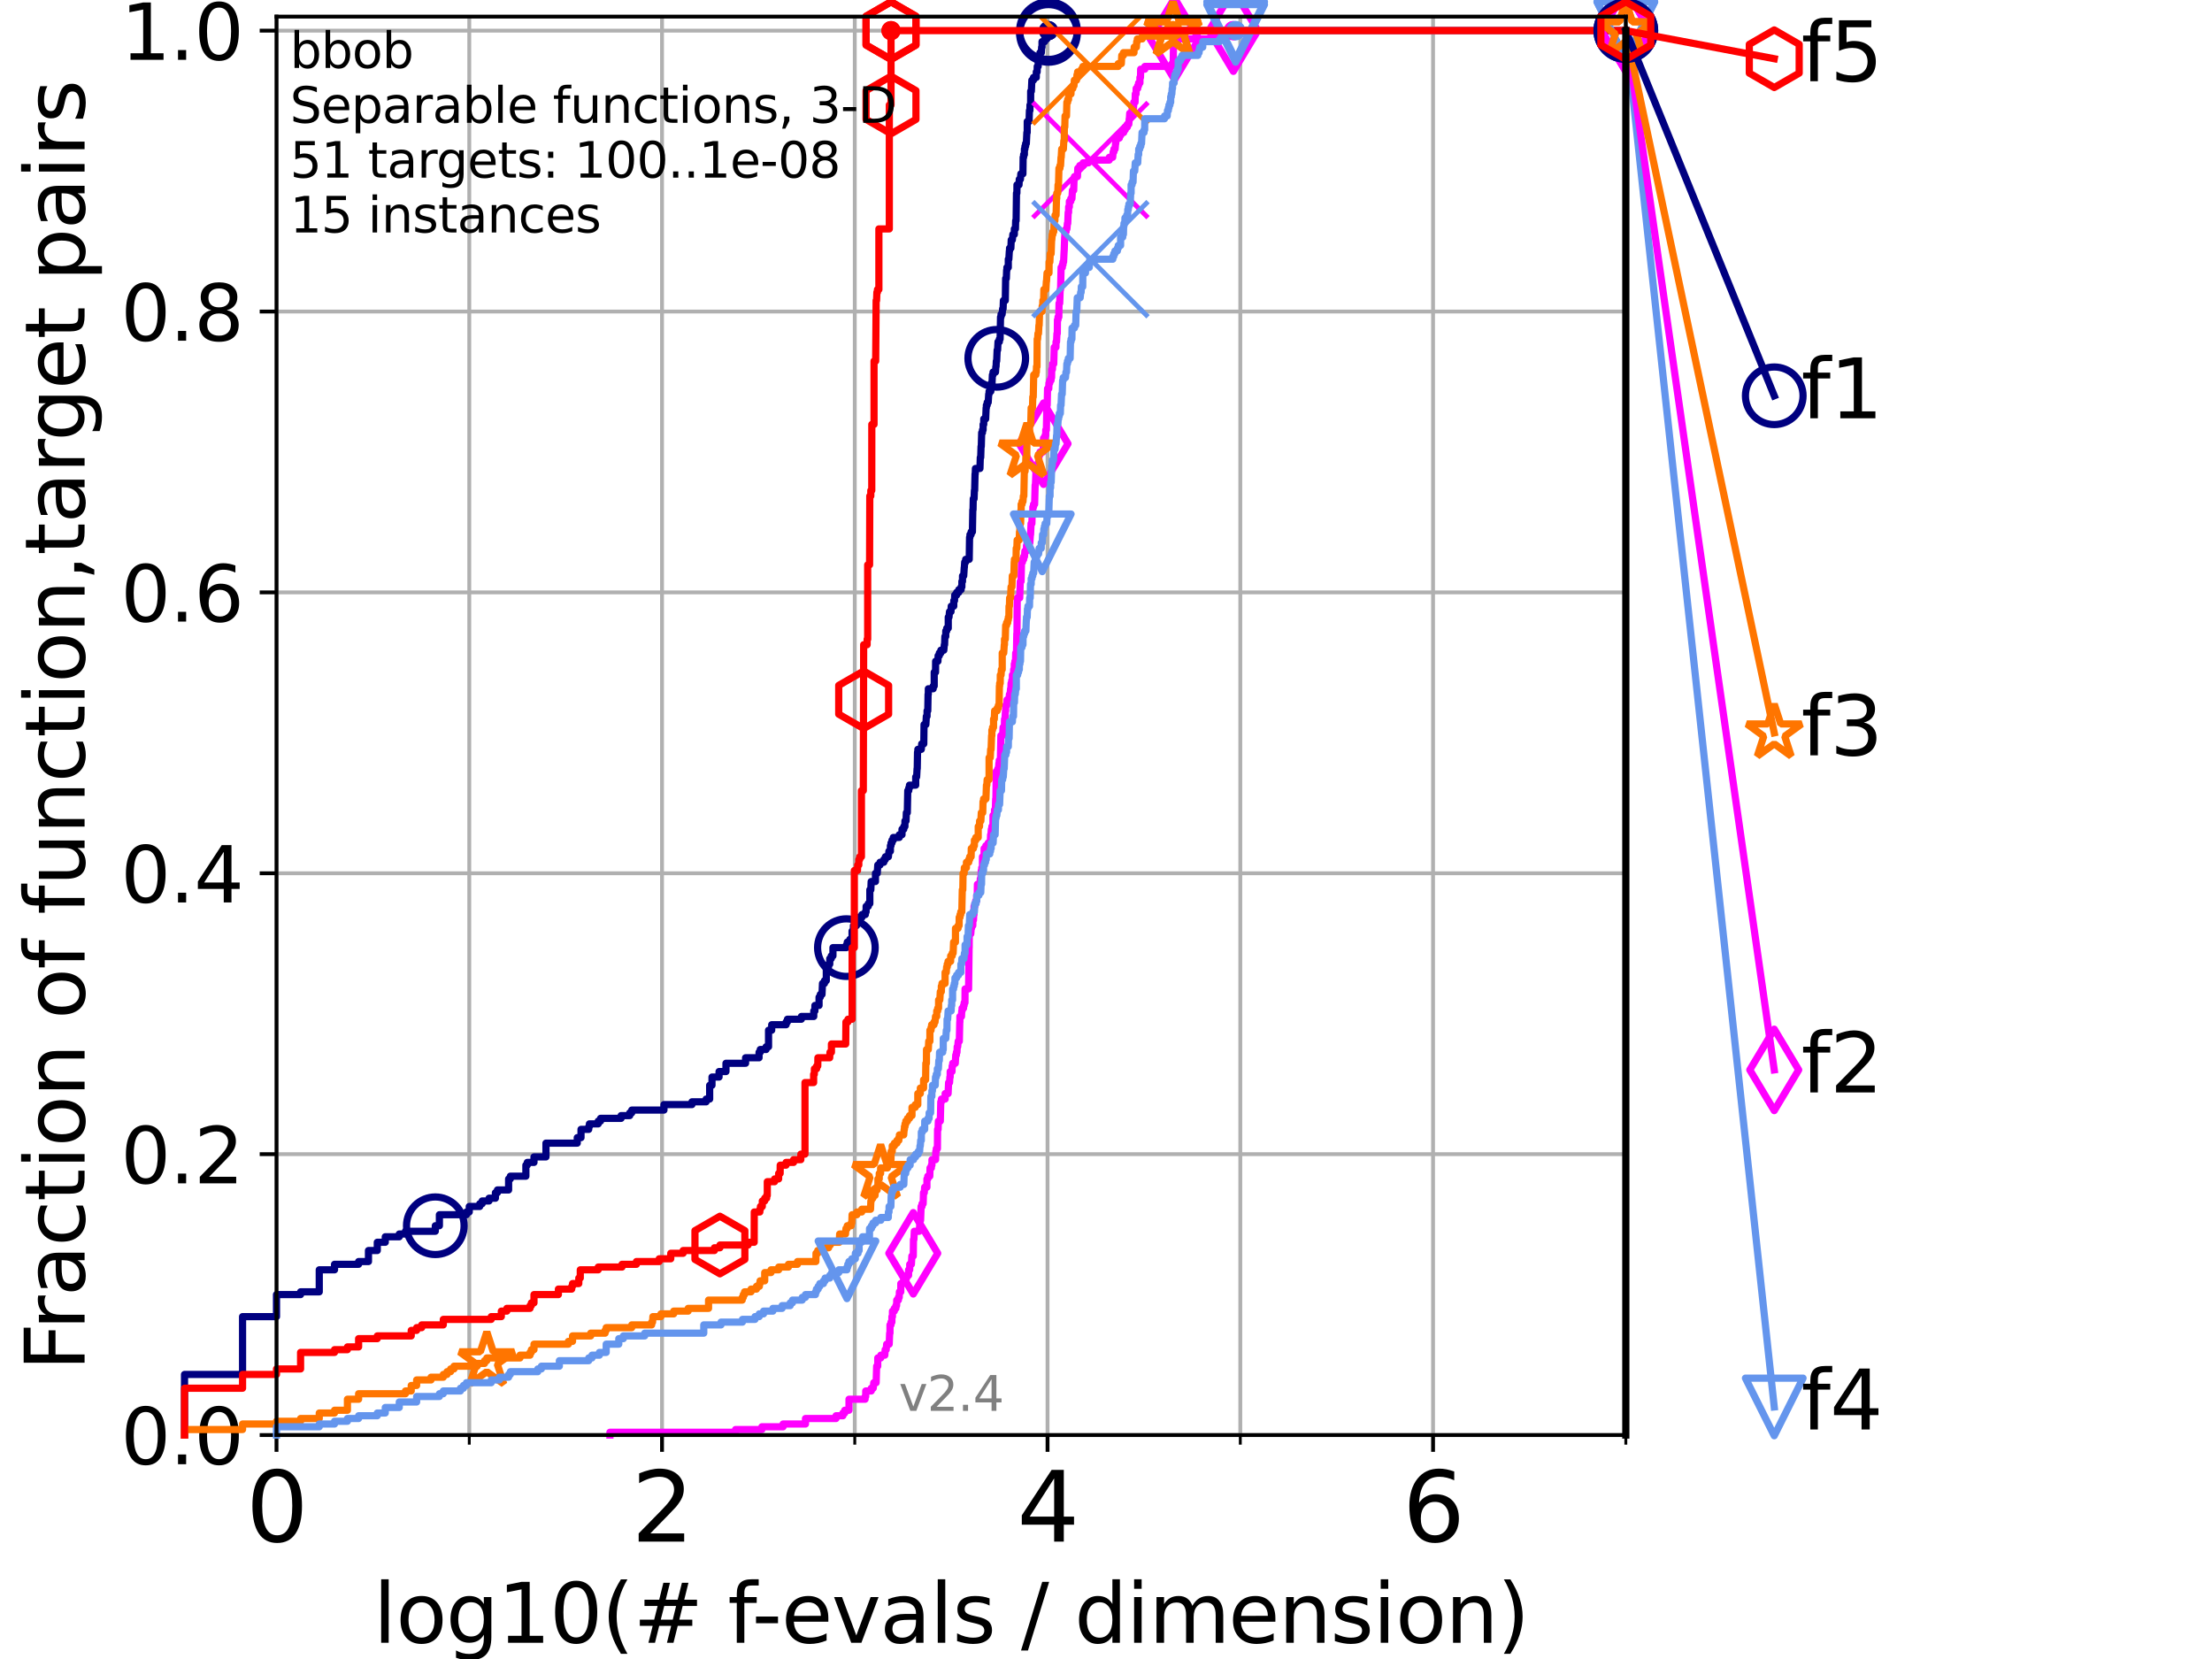 <?xml version="1.0" encoding="utf-8" standalone="no"?>
<!DOCTYPE svg PUBLIC "-//W3C//DTD SVG 1.1//EN"
  "http://www.w3.org/Graphics/SVG/1.1/DTD/svg11.dtd">
<svg height="345.6pt" version="1.1" viewBox="0 0 460.8 345.6" width="460.8pt" xmlns="http://www.w3.org/2000/svg" xmlns:xlink="http://www.w3.org/1999/xlink">
 <defs>
  <style type="text/css">*{stroke-linecap:butt;stroke-linejoin:round;}</style>
 </defs>
 <g id="figure_1">
  <g id="patch_1">
   <path d="M 0 345.6 
L 460.8 345.6 
L 460.8 0 
L 0 0 
z
" style="fill:#ffffff;"/>
  </g>
  <g id="axes_1">
   <g id="patch_2">
    <path d="M 57.6 298.944 
L 338.688 298.944 
L 338.688 3.456 
L 57.6 3.456 
z
" style="fill:#ffffff;"/>
   </g>
   <g id="matplotlib.axis_1">
    <g id="xtick_1">
     <g id="line2d_1">
      <path clip-path="url(#p53fe0bb37a)" d="M 57.6 298.944 
L 57.6 3.456 
" style="fill:none;stroke:#b0b0b0;stroke-linecap:square;stroke-width:0.8;"/>
     </g>
     <g id="line2d_2">
      <defs>
       <path d="M 0 0 
L 0 3.5 
" id="md97c636f8d" style="stroke:#000000;stroke-width:0.8;"/>
      </defs>
      <g>
       <use style="stroke:#000000;stroke-width:0.8;" x="57.6" xlink:href="#md97c636f8d" y="298.944"/>
      </g>
     </g>
     <g id="text_1">
      <!-- 0 -->
      <g transform="translate(51.237 321.141)scale(0.2 -0.2)">
       <defs>
        <path d="M 2034 4250 
Q 1547 4250 1301 3770 
Q 1056 3291 1056 2328 
Q 1056 1369 1301 889 
Q 1547 409 2034 409 
Q 2525 409 2770 889 
Q 3016 1369 3016 2328 
Q 3016 3291 2770 3770 
Q 2525 4250 2034 4250 
z
M 2034 4750 
Q 2819 4750 3233 4129 
Q 3647 3509 3647 2328 
Q 3647 1150 3233 529 
Q 2819 -91 2034 -91 
Q 1250 -91 836 529 
Q 422 1150 422 2328 
Q 422 3509 836 4129 
Q 1250 4750 2034 4750 
z
" id="DejaVuSans-30" transform="scale(0.016)"/>
       </defs>
       <use xlink:href="#DejaVuSans-30"/>
      </g>
     </g>
    </g>
    <g id="xtick_2">
     <g id="line2d_3">
      <path clip-path="url(#p53fe0bb37a)" d="M 137.911 298.944 
L 137.911 3.456 
" style="fill:none;stroke:#b0b0b0;stroke-linecap:square;stroke-width:0.8;"/>
     </g>
     <g id="line2d_4">
      <g>
       <use style="stroke:#000000;stroke-width:0.8;" x="137.911" xlink:href="#md97c636f8d" y="298.944"/>
      </g>
     </g>
     <g id="text_2">
      <!-- 2 -->
      <g transform="translate(131.548 321.141)scale(0.2 -0.2)">
       <defs>
        <path d="M 1228 531 
L 3431 531 
L 3431 0 
L 469 0 
L 469 531 
Q 828 903 1448 1529 
Q 2069 2156 2228 2338 
Q 2531 2678 2651 2914 
Q 2772 3150 2772 3378 
Q 2772 3750 2511 3984 
Q 2250 4219 1831 4219 
Q 1534 4219 1204 4116 
Q 875 4013 500 3803 
L 500 4441 
Q 881 4594 1212 4672 
Q 1544 4750 1819 4750 
Q 2544 4750 2975 4387 
Q 3406 4025 3406 3419 
Q 3406 3131 3298 2873 
Q 3191 2616 2906 2266 
Q 2828 2175 2409 1742 
Q 1991 1309 1228 531 
z
" id="DejaVuSans-32" transform="scale(0.016)"/>
       </defs>
       <use xlink:href="#DejaVuSans-32"/>
      </g>
     </g>
    </g>
    <g id="xtick_3">
     <g id="line2d_5">
      <path clip-path="url(#p53fe0bb37a)" d="M 218.222 298.944 
L 218.222 3.456 
" style="fill:none;stroke:#b0b0b0;stroke-linecap:square;stroke-width:0.8;"/>
     </g>
     <g id="line2d_6">
      <g>
       <use style="stroke:#000000;stroke-width:0.8;" x="218.222" xlink:href="#md97c636f8d" y="298.944"/>
      </g>
     </g>
     <g id="text_3">
      <!-- 4 -->
      <g transform="translate(211.859 321.141)scale(0.2 -0.2)">
       <defs>
        <path d="M 2419 4116 
L 825 1625 
L 2419 1625 
L 2419 4116 
z
M 2253 4666 
L 3047 4666 
L 3047 1625 
L 3713 1625 
L 3713 1100 
L 3047 1100 
L 3047 0 
L 2419 0 
L 2419 1100 
L 313 1100 
L 313 1709 
L 2253 4666 
z
" id="DejaVuSans-34" transform="scale(0.016)"/>
       </defs>
       <use xlink:href="#DejaVuSans-34"/>
      </g>
     </g>
    </g>
    <g id="xtick_4">
     <g id="line2d_7">
      <path clip-path="url(#p53fe0bb37a)" d="M 298.533 298.944 
L 298.533 3.456 
" style="fill:none;stroke:#b0b0b0;stroke-linecap:square;stroke-width:0.8;"/>
     </g>
     <g id="line2d_8">
      <g>
       <use style="stroke:#000000;stroke-width:0.8;" x="298.533" xlink:href="#md97c636f8d" y="298.944"/>
      </g>
     </g>
     <g id="text_4">
      <!-- 6 -->
      <g transform="translate(292.17 321.141)scale(0.2 -0.2)">
       <defs>
        <path d="M 2113 2584 
Q 1688 2584 1439 2293 
Q 1191 2003 1191 1497 
Q 1191 994 1439 701 
Q 1688 409 2113 409 
Q 2538 409 2786 701 
Q 3034 994 3034 1497 
Q 3034 2003 2786 2293 
Q 2538 2584 2113 2584 
z
M 3366 4563 
L 3366 3988 
Q 3128 4100 2886 4159 
Q 2644 4219 2406 4219 
Q 1781 4219 1451 3797 
Q 1122 3375 1075 2522 
Q 1259 2794 1537 2939 
Q 1816 3084 2150 3084 
Q 2853 3084 3261 2657 
Q 3669 2231 3669 1497 
Q 3669 778 3244 343 
Q 2819 -91 2113 -91 
Q 1303 -91 875 529 
Q 447 1150 447 2328 
Q 447 3434 972 4092 
Q 1497 4750 2381 4750 
Q 2619 4750 2861 4703 
Q 3103 4656 3366 4563 
z
" id="DejaVuSans-36" transform="scale(0.016)"/>
       </defs>
       <use xlink:href="#DejaVuSans-36"/>
      </g>
     </g>
    </g>
    <g id="xtick_5">
     <g id="line2d_9">
      <path clip-path="url(#p53fe0bb37a)" d="M 97.755 298.944 
L 97.755 3.456 
" style="fill:none;stroke:#b0b0b0;stroke-linecap:square;stroke-width:0.8;"/>
     </g>
     <g id="line2d_10">
      <defs>
       <path d="M 0 0 
L 0 2 
" id="mdb313bfcb4" style="stroke:#000000;stroke-width:0.6;"/>
      </defs>
      <g>
       <use style="stroke:#000000;stroke-width:0.6;" x="97.755" xlink:href="#mdb313bfcb4" y="298.944"/>
      </g>
     </g>
    </g>
    <g id="xtick_6">
     <g id="line2d_11">
      <path clip-path="url(#p53fe0bb37a)" d="M 178.066 298.944 
L 178.066 3.456 
" style="fill:none;stroke:#b0b0b0;stroke-linecap:square;stroke-width:0.8;"/>
     </g>
     <g id="line2d_12">
      <g>
       <use style="stroke:#000000;stroke-width:0.6;" x="178.066" xlink:href="#mdb313bfcb4" y="298.944"/>
      </g>
     </g>
    </g>
    <g id="xtick_7">
     <g id="line2d_13">
      <path clip-path="url(#p53fe0bb37a)" d="M 258.377 298.944 
L 258.377 3.456 
" style="fill:none;stroke:#b0b0b0;stroke-linecap:square;stroke-width:0.8;"/>
     </g>
     <g id="line2d_14">
      <g>
       <use style="stroke:#000000;stroke-width:0.6;" x="258.377" xlink:href="#mdb313bfcb4" y="298.944"/>
      </g>
     </g>
    </g>
    <g id="xtick_8">
     <g id="line2d_15">
      <path clip-path="url(#p53fe0bb37a)" d="M 338.688 298.944 
L 338.688 3.456 
" style="fill:none;stroke:#b0b0b0;stroke-linecap:square;stroke-width:0.8;"/>
     </g>
     <g id="line2d_16">
      <g>
       <use style="stroke:#000000;stroke-width:0.6;" x="338.688" xlink:href="#mdb313bfcb4" y="298.944"/>
      </g>
     </g>
    </g>
    <g id="text_5">
     <!-- log10(# f-evals / dimension) -->
     <g transform="translate(77.764 342.218)scale(0.17 -0.17)">
      <defs>
       <path d="M 603 4863 
L 1178 4863 
L 1178 0 
L 603 0 
L 603 4863 
z
" id="DejaVuSans-6c" transform="scale(0.016)"/>
       <path d="M 1959 3097 
Q 1497 3097 1228 2736 
Q 959 2375 959 1747 
Q 959 1119 1226 758 
Q 1494 397 1959 397 
Q 2419 397 2687 759 
Q 2956 1122 2956 1747 
Q 2956 2369 2687 2733 
Q 2419 3097 1959 3097 
z
M 1959 3584 
Q 2709 3584 3137 3096 
Q 3566 2609 3566 1747 
Q 3566 888 3137 398 
Q 2709 -91 1959 -91 
Q 1206 -91 779 398 
Q 353 888 353 1747 
Q 353 2609 779 3096 
Q 1206 3584 1959 3584 
z
" id="DejaVuSans-6f" transform="scale(0.016)"/>
       <path d="M 2906 1791 
Q 2906 2416 2648 2759 
Q 2391 3103 1925 3103 
Q 1463 3103 1205 2759 
Q 947 2416 947 1791 
Q 947 1169 1205 825 
Q 1463 481 1925 481 
Q 2391 481 2648 825 
Q 2906 1169 2906 1791 
z
M 3481 434 
Q 3481 -459 3084 -895 
Q 2688 -1331 1869 -1331 
Q 1566 -1331 1297 -1286 
Q 1028 -1241 775 -1147 
L 775 -588 
Q 1028 -725 1275 -790 
Q 1522 -856 1778 -856 
Q 2344 -856 2625 -561 
Q 2906 -266 2906 331 
L 2906 616 
Q 2728 306 2450 153 
Q 2172 0 1784 0 
Q 1141 0 747 490 
Q 353 981 353 1791 
Q 353 2603 747 3093 
Q 1141 3584 1784 3584 
Q 2172 3584 2450 3431 
Q 2728 3278 2906 2969 
L 2906 3500 
L 3481 3500 
L 3481 434 
z
" id="DejaVuSans-67" transform="scale(0.016)"/>
       <path d="M 794 531 
L 1825 531 
L 1825 4091 
L 703 3866 
L 703 4441 
L 1819 4666 
L 2450 4666 
L 2450 531 
L 3481 531 
L 3481 0 
L 794 0 
L 794 531 
z
" id="DejaVuSans-31" transform="scale(0.016)"/>
       <path d="M 1984 4856 
Q 1566 4138 1362 3434 
Q 1159 2731 1159 2009 
Q 1159 1288 1364 580 
Q 1569 -128 1984 -844 
L 1484 -844 
Q 1016 -109 783 600 
Q 550 1309 550 2009 
Q 550 2706 781 3412 
Q 1013 4119 1484 4856 
L 1984 4856 
z
" id="DejaVuSans-28" transform="scale(0.016)"/>
       <path d="M 3272 2816 
L 2363 2816 
L 2100 1772 
L 3016 1772 
L 3272 2816 
z
M 2803 4594 
L 2478 3297 
L 3391 3297 
L 3719 4594 
L 4219 4594 
L 3897 3297 
L 4872 3297 
L 4872 2816 
L 3775 2816 
L 3519 1772 
L 4513 1772 
L 4513 1294 
L 3397 1294 
L 3072 0 
L 2572 0 
L 2894 1294 
L 1978 1294 
L 1656 0 
L 1153 0 
L 1478 1294 
L 494 1294 
L 494 1772 
L 1594 1772 
L 1856 2816 
L 850 2816 
L 850 3297 
L 1978 3297 
L 2297 4594 
L 2803 4594 
z
" id="DejaVuSans-23" transform="scale(0.016)"/>
       <path id="DejaVuSans-20" transform="scale(0.016)"/>
       <path d="M 2375 4863 
L 2375 4384 
L 1825 4384 
Q 1516 4384 1395 4259 
Q 1275 4134 1275 3809 
L 1275 3500 
L 2222 3500 
L 2222 3053 
L 1275 3053 
L 1275 0 
L 697 0 
L 697 3053 
L 147 3053 
L 147 3500 
L 697 3500 
L 697 3744 
Q 697 4328 969 4595 
Q 1241 4863 1831 4863 
L 2375 4863 
z
" id="DejaVuSans-66" transform="scale(0.016)"/>
       <path d="M 313 2009 
L 1997 2009 
L 1997 1497 
L 313 1497 
L 313 2009 
z
" id="DejaVuSans-2d" transform="scale(0.016)"/>
       <path d="M 3597 1894 
L 3597 1613 
L 953 1613 
Q 991 1019 1311 708 
Q 1631 397 2203 397 
Q 2534 397 2845 478 
Q 3156 559 3463 722 
L 3463 178 
Q 3153 47 2828 -22 
Q 2503 -91 2169 -91 
Q 1331 -91 842 396 
Q 353 884 353 1716 
Q 353 2575 817 3079 
Q 1281 3584 2069 3584 
Q 2775 3584 3186 3129 
Q 3597 2675 3597 1894 
z
M 3022 2063 
Q 3016 2534 2758 2815 
Q 2500 3097 2075 3097 
Q 1594 3097 1305 2825 
Q 1016 2553 972 2059 
L 3022 2063 
z
" id="DejaVuSans-65" transform="scale(0.016)"/>
       <path d="M 191 3500 
L 800 3500 
L 1894 563 
L 2988 3500 
L 3597 3500 
L 2284 0 
L 1503 0 
L 191 3500 
z
" id="DejaVuSans-76" transform="scale(0.016)"/>
       <path d="M 2194 1759 
Q 1497 1759 1228 1600 
Q 959 1441 959 1056 
Q 959 750 1161 570 
Q 1363 391 1709 391 
Q 2188 391 2477 730 
Q 2766 1069 2766 1631 
L 2766 1759 
L 2194 1759 
z
M 3341 1997 
L 3341 0 
L 2766 0 
L 2766 531 
Q 2569 213 2275 61 
Q 1981 -91 1556 -91 
Q 1019 -91 701 211 
Q 384 513 384 1019 
Q 384 1609 779 1909 
Q 1175 2209 1959 2209 
L 2766 2209 
L 2766 2266 
Q 2766 2663 2505 2880 
Q 2244 3097 1772 3097 
Q 1472 3097 1187 3025 
Q 903 2953 641 2809 
L 641 3341 
Q 956 3463 1253 3523 
Q 1550 3584 1831 3584 
Q 2591 3584 2966 3190 
Q 3341 2797 3341 1997 
z
" id="DejaVuSans-61" transform="scale(0.016)"/>
       <path d="M 2834 3397 
L 2834 2853 
Q 2591 2978 2328 3040 
Q 2066 3103 1784 3103 
Q 1356 3103 1142 2972 
Q 928 2841 928 2578 
Q 928 2378 1081 2264 
Q 1234 2150 1697 2047 
L 1894 2003 
Q 2506 1872 2764 1633 
Q 3022 1394 3022 966 
Q 3022 478 2636 193 
Q 2250 -91 1575 -91 
Q 1294 -91 989 -36 
Q 684 19 347 128 
L 347 722 
Q 666 556 975 473 
Q 1284 391 1588 391 
Q 1994 391 2212 530 
Q 2431 669 2431 922 
Q 2431 1156 2273 1281 
Q 2116 1406 1581 1522 
L 1381 1569 
Q 847 1681 609 1914 
Q 372 2147 372 2553 
Q 372 3047 722 3315 
Q 1072 3584 1716 3584 
Q 2034 3584 2315 3537 
Q 2597 3491 2834 3397 
z
" id="DejaVuSans-73" transform="scale(0.016)"/>
       <path d="M 1625 4666 
L 2156 4666 
L 531 -594 
L 0 -594 
L 1625 4666 
z
" id="DejaVuSans-2f" transform="scale(0.016)"/>
       <path d="M 2906 2969 
L 2906 4863 
L 3481 4863 
L 3481 0 
L 2906 0 
L 2906 525 
Q 2725 213 2448 61 
Q 2172 -91 1784 -91 
Q 1150 -91 751 415 
Q 353 922 353 1747 
Q 353 2572 751 3078 
Q 1150 3584 1784 3584 
Q 2172 3584 2448 3432 
Q 2725 3281 2906 2969 
z
M 947 1747 
Q 947 1113 1208 752 
Q 1469 391 1925 391 
Q 2381 391 2643 752 
Q 2906 1113 2906 1747 
Q 2906 2381 2643 2742 
Q 2381 3103 1925 3103 
Q 1469 3103 1208 2742 
Q 947 2381 947 1747 
z
" id="DejaVuSans-64" transform="scale(0.016)"/>
       <path d="M 603 3500 
L 1178 3500 
L 1178 0 
L 603 0 
L 603 3500 
z
M 603 4863 
L 1178 4863 
L 1178 4134 
L 603 4134 
L 603 4863 
z
" id="DejaVuSans-69" transform="scale(0.016)"/>
       <path d="M 3328 2828 
Q 3544 3216 3844 3400 
Q 4144 3584 4550 3584 
Q 5097 3584 5394 3201 
Q 5691 2819 5691 2113 
L 5691 0 
L 5113 0 
L 5113 2094 
Q 5113 2597 4934 2840 
Q 4756 3084 4391 3084 
Q 3944 3084 3684 2787 
Q 3425 2491 3425 1978 
L 3425 0 
L 2847 0 
L 2847 2094 
Q 2847 2600 2669 2842 
Q 2491 3084 2119 3084 
Q 1678 3084 1418 2786 
Q 1159 2488 1159 1978 
L 1159 0 
L 581 0 
L 581 3500 
L 1159 3500 
L 1159 2956 
Q 1356 3278 1631 3431 
Q 1906 3584 2284 3584 
Q 2666 3584 2933 3390 
Q 3200 3197 3328 2828 
z
" id="DejaVuSans-6d" transform="scale(0.016)"/>
       <path d="M 3513 2113 
L 3513 0 
L 2938 0 
L 2938 2094 
Q 2938 2591 2744 2837 
Q 2550 3084 2163 3084 
Q 1697 3084 1428 2787 
Q 1159 2491 1159 1978 
L 1159 0 
L 581 0 
L 581 3500 
L 1159 3500 
L 1159 2956 
Q 1366 3272 1645 3428 
Q 1925 3584 2291 3584 
Q 2894 3584 3203 3211 
Q 3513 2838 3513 2113 
z
" id="DejaVuSans-6e" transform="scale(0.016)"/>
       <path d="M 513 4856 
L 1013 4856 
Q 1481 4119 1714 3412 
Q 1947 2706 1947 2009 
Q 1947 1309 1714 600 
Q 1481 -109 1013 -844 
L 513 -844 
Q 928 -128 1133 580 
Q 1338 1288 1338 2009 
Q 1338 2731 1133 3434 
Q 928 4138 513 4856 
z
" id="DejaVuSans-29" transform="scale(0.016)"/>
      </defs>
      <use xlink:href="#DejaVuSans-6c"/>
      <use x="27.783" xlink:href="#DejaVuSans-6f"/>
      <use x="88.965" xlink:href="#DejaVuSans-67"/>
      <use x="152.441" xlink:href="#DejaVuSans-31"/>
      <use x="216.064" xlink:href="#DejaVuSans-30"/>
      <use x="279.688" xlink:href="#DejaVuSans-28"/>
      <use x="318.701" xlink:href="#DejaVuSans-23"/>
      <use x="402.49" xlink:href="#DejaVuSans-20"/>
      <use x="434.277" xlink:href="#DejaVuSans-66"/>
      <use x="463.982" xlink:href="#DejaVuSans-2d"/>
      <use x="500.066" xlink:href="#DejaVuSans-65"/>
      <use x="561.59" xlink:href="#DejaVuSans-76"/>
      <use x="620.77" xlink:href="#DejaVuSans-61"/>
      <use x="682.049" xlink:href="#DejaVuSans-6c"/>
      <use x="709.832" xlink:href="#DejaVuSans-73"/>
      <use x="761.932" xlink:href="#DejaVuSans-20"/>
      <use x="793.719" xlink:href="#DejaVuSans-2f"/>
      <use x="827.41" xlink:href="#DejaVuSans-20"/>
      <use x="859.197" xlink:href="#DejaVuSans-64"/>
      <use x="922.674" xlink:href="#DejaVuSans-69"/>
      <use x="950.457" xlink:href="#DejaVuSans-6d"/>
      <use x="1047.869" xlink:href="#DejaVuSans-65"/>
      <use x="1109.393" xlink:href="#DejaVuSans-6e"/>
      <use x="1172.771" xlink:href="#DejaVuSans-73"/>
      <use x="1224.871" xlink:href="#DejaVuSans-69"/>
      <use x="1252.654" xlink:href="#DejaVuSans-6f"/>
      <use x="1313.836" xlink:href="#DejaVuSans-6e"/>
      <use x="1377.215" xlink:href="#DejaVuSans-29"/>
     </g>
    </g>
   </g>
   <g id="matplotlib.axis_2">
    <g id="ytick_1">
     <g id="line2d_17">
      <path clip-path="url(#p53fe0bb37a)" d="M 57.6 298.944 
L 338.688 298.944 
" style="fill:none;stroke:#b0b0b0;stroke-linecap:square;stroke-width:0.8;"/>
     </g>
     <g id="line2d_18">
      <defs>
       <path d="M 0 0 
L -3.5 0 
" id="mc21a4d410f" style="stroke:#000000;stroke-width:0.8;"/>
      </defs>
      <g>
       <use style="stroke:#000000;stroke-width:0.8;" x="57.6" xlink:href="#mc21a4d410f" y="298.944"/>
      </g>
     </g>
     <g id="text_6">
      <!-- 0.0 -->
      <g transform="translate(25.155 305.023)scale(0.16 -0.16)">
       <defs>
        <path d="M 684 794 
L 1344 794 
L 1344 0 
L 684 0 
L 684 794 
z
" id="DejaVuSans-2e" transform="scale(0.016)"/>
       </defs>
       <use xlink:href="#DejaVuSans-30"/>
       <use x="63.623" xlink:href="#DejaVuSans-2e"/>
       <use x="95.41" xlink:href="#DejaVuSans-30"/>
      </g>
     </g>
    </g>
    <g id="ytick_2">
     <g id="line2d_19">
      <path clip-path="url(#p53fe0bb37a)" d="M 57.6 240.432 
L 338.688 240.432 
" style="fill:none;stroke:#b0b0b0;stroke-linecap:square;stroke-width:0.8;"/>
     </g>
     <g id="line2d_20">
      <g>
       <use style="stroke:#000000;stroke-width:0.8;" x="57.6" xlink:href="#mc21a4d410f" y="240.432"/>
      </g>
     </g>
     <g id="text_7">
      <!-- 0.2 -->
      <g transform="translate(25.155 246.51)scale(0.16 -0.16)">
       <use xlink:href="#DejaVuSans-30"/>
       <use x="63.623" xlink:href="#DejaVuSans-2e"/>
       <use x="95.41" xlink:href="#DejaVuSans-32"/>
      </g>
     </g>
    </g>
    <g id="ytick_3">
     <g id="line2d_21">
      <path clip-path="url(#p53fe0bb37a)" d="M 57.6 181.919 
L 338.688 181.919 
" style="fill:none;stroke:#b0b0b0;stroke-linecap:square;stroke-width:0.8;"/>
     </g>
     <g id="line2d_22">
      <g>
       <use style="stroke:#000000;stroke-width:0.8;" x="57.6" xlink:href="#mc21a4d410f" y="181.919"/>
      </g>
     </g>
     <g id="text_8">
      <!-- 0.4 -->
      <g transform="translate(25.155 187.998)scale(0.16 -0.16)">
       <use xlink:href="#DejaVuSans-30"/>
       <use x="63.623" xlink:href="#DejaVuSans-2e"/>
       <use x="95.41" xlink:href="#DejaVuSans-34"/>
      </g>
     </g>
    </g>
    <g id="ytick_4">
     <g id="line2d_23">
      <path clip-path="url(#p53fe0bb37a)" d="M 57.6 123.407 
L 338.688 123.407 
" style="fill:none;stroke:#b0b0b0;stroke-linecap:square;stroke-width:0.8;"/>
     </g>
     <g id="line2d_24">
      <g>
       <use style="stroke:#000000;stroke-width:0.8;" x="57.6" xlink:href="#mc21a4d410f" y="123.407"/>
      </g>
     </g>
     <g id="text_9">
      <!-- 0.6 -->
      <g transform="translate(25.155 129.485)scale(0.16 -0.16)">
       <use xlink:href="#DejaVuSans-30"/>
       <use x="63.623" xlink:href="#DejaVuSans-2e"/>
       <use x="95.41" xlink:href="#DejaVuSans-36"/>
      </g>
     </g>
    </g>
    <g id="ytick_5">
     <g id="line2d_25">
      <path clip-path="url(#p53fe0bb37a)" d="M 57.6 64.894 
L 338.688 64.894 
" style="fill:none;stroke:#b0b0b0;stroke-linecap:square;stroke-width:0.8;"/>
     </g>
     <g id="line2d_26">
      <g>
       <use style="stroke:#000000;stroke-width:0.8;" x="57.6" xlink:href="#mc21a4d410f" y="64.894"/>
      </g>
     </g>
     <g id="text_10">
      <!-- 0.8 -->
      <g transform="translate(25.155 70.973)scale(0.16 -0.16)">
       <defs>
        <path d="M 2034 2216 
Q 1584 2216 1326 1975 
Q 1069 1734 1069 1313 
Q 1069 891 1326 650 
Q 1584 409 2034 409 
Q 2484 409 2743 651 
Q 3003 894 3003 1313 
Q 3003 1734 2745 1975 
Q 2488 2216 2034 2216 
z
M 1403 2484 
Q 997 2584 770 2862 
Q 544 3141 544 3541 
Q 544 4100 942 4425 
Q 1341 4750 2034 4750 
Q 2731 4750 3128 4425 
Q 3525 4100 3525 3541 
Q 3525 3141 3298 2862 
Q 3072 2584 2669 2484 
Q 3125 2378 3379 2068 
Q 3634 1759 3634 1313 
Q 3634 634 3220 271 
Q 2806 -91 2034 -91 
Q 1263 -91 848 271 
Q 434 634 434 1313 
Q 434 1759 690 2068 
Q 947 2378 1403 2484 
z
M 1172 3481 
Q 1172 3119 1398 2916 
Q 1625 2713 2034 2713 
Q 2441 2713 2670 2916 
Q 2900 3119 2900 3481 
Q 2900 3844 2670 4047 
Q 2441 4250 2034 4250 
Q 1625 4250 1398 4047 
Q 1172 3844 1172 3481 
z
" id="DejaVuSans-38" transform="scale(0.016)"/>
       </defs>
       <use xlink:href="#DejaVuSans-30"/>
       <use x="63.623" xlink:href="#DejaVuSans-2e"/>
       <use x="95.41" xlink:href="#DejaVuSans-38"/>
      </g>
     </g>
    </g>
    <g id="ytick_6">
     <g id="line2d_27">
      <path clip-path="url(#p53fe0bb37a)" d="M 57.6 6.382 
L 338.688 6.382 
" style="fill:none;stroke:#b0b0b0;stroke-linecap:square;stroke-width:0.8;"/>
     </g>
     <g id="line2d_28">
      <g>
       <use style="stroke:#000000;stroke-width:0.8;" x="57.6" xlink:href="#mc21a4d410f" y="6.382"/>
      </g>
     </g>
     <g id="text_11">
      <!-- 1.0 -->
      <g transform="translate(25.155 12.46)scale(0.16 -0.16)">
       <use xlink:href="#DejaVuSans-31"/>
       <use x="63.623" xlink:href="#DejaVuSans-2e"/>
       <use x="95.41" xlink:href="#DejaVuSans-30"/>
      </g>
     </g>
    </g>
    <g id="text_12">
     <!-- Fraction of function,target pairs -->
     <g transform="translate(17.62 285.585)rotate(-90)scale(0.17 -0.17)">
      <defs>
       <path d="M 628 4666 
L 3309 4666 
L 3309 4134 
L 1259 4134 
L 1259 2759 
L 3109 2759 
L 3109 2228 
L 1259 2228 
L 1259 0 
L 628 0 
L 628 4666 
z
" id="DejaVuSans-46" transform="scale(0.016)"/>
       <path d="M 2631 2963 
Q 2534 3019 2420 3045 
Q 2306 3072 2169 3072 
Q 1681 3072 1420 2755 
Q 1159 2438 1159 1844 
L 1159 0 
L 581 0 
L 581 3500 
L 1159 3500 
L 1159 2956 
Q 1341 3275 1631 3429 
Q 1922 3584 2338 3584 
Q 2397 3584 2469 3576 
Q 2541 3569 2628 3553 
L 2631 2963 
z
" id="DejaVuSans-72" transform="scale(0.016)"/>
       <path d="M 3122 3366 
L 3122 2828 
Q 2878 2963 2633 3030 
Q 2388 3097 2138 3097 
Q 1578 3097 1268 2742 
Q 959 2388 959 1747 
Q 959 1106 1268 751 
Q 1578 397 2138 397 
Q 2388 397 2633 464 
Q 2878 531 3122 666 
L 3122 134 
Q 2881 22 2623 -34 
Q 2366 -91 2075 -91 
Q 1284 -91 818 406 
Q 353 903 353 1747 
Q 353 2603 823 3093 
Q 1294 3584 2113 3584 
Q 2378 3584 2631 3529 
Q 2884 3475 3122 3366 
z
" id="DejaVuSans-63" transform="scale(0.016)"/>
       <path d="M 1172 4494 
L 1172 3500 
L 2356 3500 
L 2356 3053 
L 1172 3053 
L 1172 1153 
Q 1172 725 1289 603 
Q 1406 481 1766 481 
L 2356 481 
L 2356 0 
L 1766 0 
Q 1100 0 847 248 
Q 594 497 594 1153 
L 594 3053 
L 172 3053 
L 172 3500 
L 594 3500 
L 594 4494 
L 1172 4494 
z
" id="DejaVuSans-74" transform="scale(0.016)"/>
       <path d="M 544 1381 
L 544 3500 
L 1119 3500 
L 1119 1403 
Q 1119 906 1312 657 
Q 1506 409 1894 409 
Q 2359 409 2629 706 
Q 2900 1003 2900 1516 
L 2900 3500 
L 3475 3500 
L 3475 0 
L 2900 0 
L 2900 538 
Q 2691 219 2414 64 
Q 2138 -91 1772 -91 
Q 1169 -91 856 284 
Q 544 659 544 1381 
z
M 1991 3584 
L 1991 3584 
z
" id="DejaVuSans-75" transform="scale(0.016)"/>
       <path d="M 750 794 
L 1409 794 
L 1409 256 
L 897 -744 
L 494 -744 
L 750 256 
L 750 794 
z
" id="DejaVuSans-2c" transform="scale(0.016)"/>
       <path d="M 1159 525 
L 1159 -1331 
L 581 -1331 
L 581 3500 
L 1159 3500 
L 1159 2969 
Q 1341 3281 1617 3432 
Q 1894 3584 2278 3584 
Q 2916 3584 3314 3078 
Q 3713 2572 3713 1747 
Q 3713 922 3314 415 
Q 2916 -91 2278 -91 
Q 1894 -91 1617 61 
Q 1341 213 1159 525 
z
M 3116 1747 
Q 3116 2381 2855 2742 
Q 2594 3103 2138 3103 
Q 1681 3103 1420 2742 
Q 1159 2381 1159 1747 
Q 1159 1113 1420 752 
Q 1681 391 2138 391 
Q 2594 391 2855 752 
Q 3116 1113 3116 1747 
z
" id="DejaVuSans-70" transform="scale(0.016)"/>
      </defs>
      <use xlink:href="#DejaVuSans-46"/>
      <use x="50.27" xlink:href="#DejaVuSans-72"/>
      <use x="91.383" xlink:href="#DejaVuSans-61"/>
      <use x="152.662" xlink:href="#DejaVuSans-63"/>
      <use x="207.643" xlink:href="#DejaVuSans-74"/>
      <use x="246.852" xlink:href="#DejaVuSans-69"/>
      <use x="274.635" xlink:href="#DejaVuSans-6f"/>
      <use x="335.816" xlink:href="#DejaVuSans-6e"/>
      <use x="399.195" xlink:href="#DejaVuSans-20"/>
      <use x="430.982" xlink:href="#DejaVuSans-6f"/>
      <use x="492.164" xlink:href="#DejaVuSans-66"/>
      <use x="527.369" xlink:href="#DejaVuSans-20"/>
      <use x="559.156" xlink:href="#DejaVuSans-66"/>
      <use x="594.361" xlink:href="#DejaVuSans-75"/>
      <use x="657.74" xlink:href="#DejaVuSans-6e"/>
      <use x="721.119" xlink:href="#DejaVuSans-63"/>
      <use x="776.1" xlink:href="#DejaVuSans-74"/>
      <use x="815.309" xlink:href="#DejaVuSans-69"/>
      <use x="843.092" xlink:href="#DejaVuSans-6f"/>
      <use x="904.273" xlink:href="#DejaVuSans-6e"/>
      <use x="967.652" xlink:href="#DejaVuSans-2c"/>
      <use x="999.439" xlink:href="#DejaVuSans-74"/>
      <use x="1038.648" xlink:href="#DejaVuSans-61"/>
      <use x="1099.928" xlink:href="#DejaVuSans-72"/>
      <use x="1139.291" xlink:href="#DejaVuSans-67"/>
      <use x="1202.768" xlink:href="#DejaVuSans-65"/>
      <use x="1264.291" xlink:href="#DejaVuSans-74"/>
      <use x="1303.5" xlink:href="#DejaVuSans-20"/>
      <use x="1335.287" xlink:href="#DejaVuSans-70"/>
      <use x="1398.764" xlink:href="#DejaVuSans-61"/>
      <use x="1460.043" xlink:href="#DejaVuSans-69"/>
      <use x="1487.826" xlink:href="#DejaVuSans-72"/>
      <use x="1528.939" xlink:href="#DejaVuSans-73"/>
     </g>
    </g>
   </g>
   <g id="line2d_29">
    <defs>
     <path d="M 0 1.5 
C 0.398 1.5 0.779 1.342 1.061 1.061 
C 1.342 0.779 1.5 0.398 1.5 0 
C 1.5 -0.398 1.342 -0.779 1.061 -1.061 
C 0.779 -1.342 0.398 -1.5 0 -1.5 
C -0.398 -1.5 -0.779 -1.342 -1.061 -1.061 
C -1.342 -0.779 -1.5 -0.398 -1.5 0 
C -1.5 0.398 -1.342 0.779 -1.061 1.061 
C -0.779 1.342 -0.398 1.5 0 1.5 
z
" id="m978c7565b2" style="stroke:#000080;"/>
    </defs>
    <g>
     <use style="fill:#000080;stroke:#000080;" x="218.412" xlink:href="#m978c7565b2" y="6.382"/>
     <use style="fill:#000080;stroke:#000080;" x="218.412" xlink:href="#m978c7565b2" y="6.382"/>
    </g>
   </g>
   <g id="line2d_30">
    <path d="M 38.441 298.944 
L 38.441 286.324 
L 50.529 286.324 
L 50.529 274.277 
L 57.6 274.277 
L 57.6 269.688 
L 62.617 269.688 
L 62.617 269.114 
L 66.508 269.114 
L 66.508 264.525 
L 69.688 264.525 
L 69.688 263.378 
L 74.705 263.378 
L 74.705 262.804 
L 76.759 262.804 
L 76.759 260.509 
L 78.596 260.509 
L 78.596 258.788 
L 80.259 258.788 
L 80.259 257.641 
L 83.172 257.641 
L 83.172 257.067 
L 84.464 257.067 
L 84.464 256.494 
L 90.684 256.494 
L 90.684 255.346 
L 91.535 255.346 
L 91.535 253.052 
L 97.164 253.052 
L 97.164 252.478 
L 97.755 252.478 
L 97.755 251.331 
L 99.938 251.331 
L 99.938 250.757 
L 100.444 250.757 
L 100.444 250.184 
L 101.878 250.184 
L 101.878 249.61 
L 103.203 249.61 
L 103.203 248.463 
L 103.623 248.463 
L 103.623 247.889 
L 105.952 247.889 
L 105.952 245.594 
L 106.312 245.594 
L 106.312 245.021 
L 109.55 245.021 
L 109.55 242.726 
L 109.843 242.726 
L 109.843 242.152 
L 111.239 242.152 
L 111.239 241.005 
L 113.735 241.005 
L 113.735 238.137 
L 120.255 238.137 
L 120.255 236.99 
L 121.037 236.99 
L 121.037 235.269 
L 122.643 235.269 
L 122.643 234.695 
L 122.782 234.695 
L 122.782 234.121 
L 124.62 234.121 
L 124.62 233.548 
L 125.111 233.548 
L 125.111 232.974 
L 129.386 232.974 
L 129.386 232.4 
L 131.185 232.4 
L 131.185 231.827 
L 131.607 231.827 
L 131.607 231.253 
L 138.313 231.253 
L 138.313 230.106 
L 144.148 230.106 
L 144.148 229.532 
L 147.096 229.532 
L 147.096 228.958 
L 147.835 228.958 
L 147.835 226.09 
L 148.322 226.09 
L 148.322 224.369 
L 149.794 224.369 
L 149.794 223.222 
L 151.233 223.222 
L 151.233 221.501 
L 155.318 221.501 
L 155.318 220.354 
L 158.123 220.354 
L 158.123 219.206 
L 158.376 219.206 
L 158.376 218.633 
L 159.591 218.633 
L 159.591 218.059 
L 160.103 218.059 
L 160.103 214.617 
L 160.759 214.617 
L 160.759 213.47 
L 163.762 213.47 
L 163.762 212.896 
L 164.037 212.896 
L 164.037 212.323 
L 166.94 212.323 
L 166.94 211.749 
L 169.522 211.749 
L 169.522 210.602 
L 169.758 210.602 
L 169.758 209.454 
L 170.625 209.454 
L 170.625 207.733 
L 170.882 207.733 
L 170.882 207.16 
L 171.238 207.16 
L 171.341 204.865 
L 171.755 204.865 
L 171.755 204.291 
L 172.134 204.291 
L 172.134 201.997 
L 172.418 201.997 
L 172.418 201.423 
L 172.594 201.423 
L 172.594 200.85 
L 172.854 200.85 
L 172.854 199.702 
L 173.165 199.702 
L 173.165 199.129 
L 173.516 199.129 
L 173.516 197.408 
L 176.319 197.408 
L 176.319 196.834 
L 176.498 196.834 
L 176.498 196.26 
L 177.037 196.26 
L 177.037 195.687 
L 177.499 195.687 
L 177.499 193.966 
L 177.779 193.966 
L 177.779 192.818 
L 178.44 192.818 
L 178.44 192.245 
L 178.789 192.245 
L 178.789 191.097 
L 179.558 191.097 
L 179.558 190.524 
L 180.27 190.524 
L 180.27 189.95 
L 180.428 189.95 
L 180.428 188.803 
L 180.879 188.803 
L 180.879 188.229 
L 181.202 188.229 
L 181.202 185.361 
L 181.41 185.361 
L 181.477 183.64 
L 182.376 183.64 
L 182.376 181.919 
L 182.753 181.919 
L 182.855 180.198 
L 183.326 180.198 
L 183.326 179.624 
L 184.116 179.624 
L 184.116 179.051 
L 184.446 179.051 
L 184.446 178.477 
L 185.071 178.477 
L 185.176 177.33 
L 185.486 177.33 
L 185.486 176.183 
L 185.611 176.183 
L 185.611 175.609 
L 185.814 175.609 
L 185.814 175.035 
L 186.084 175.035 
L 186.084 174.462 
L 187.337 174.462 
L 187.337 173.888 
L 187.905 173.888 
L 187.905 172.741 
L 188.278 172.741 
L 188.278 172.167 
L 188.513 172.167 
L 188.513 171.02 
L 188.747 171.02 
L 188.81 169.299 
L 189.01 169.299 
L 189.103 164.709 
L 189.312 164.709 
L 189.312 164.136 
L 189.458 164.136 
L 189.458 163.562 
L 190.76 163.562 
L 190.76 161.841 
L 190.952 161.841 
L 191.044 160.12 
L 191.077 160.12 
L 191.138 156.678 
L 191.206 156.678 
L 191.206 156.105 
L 191.924 156.105 
L 192.006 154.957 
L 192.442 154.957 
L 192.493 150.942 
L 192.877 150.942 
L 192.972 149.221 
L 193.122 149.221 
L 193.122 148.074 
L 193.271 148.074 
L 193.334 144.632 
L 193.382 144.632 
L 193.387 143.484 
L 194.398 143.484 
L 194.398 142.911 
L 194.613 142.911 
L 194.613 140.042 
L 194.89 140.042 
L 194.91 137.748 
L 195.39 137.748 
L 195.427 136.601 
L 195.678 136.601 
L 195.678 136.027 
L 195.997 136.027 
L 195.997 135.453 
L 196.614 135.453 
L 196.716 134.306 
L 196.776 134.306 
L 196.837 132.585 
L 197.019 132.585 
L 197.019 131.438 
L 197.221 131.438 
L 197.221 130.864 
L 197.538 130.864 
L 197.54 128.569 
L 197.697 128.569 
L 197.797 127.422 
L 198.108 127.422 
L 198.159 126.275 
L 198.689 126.275 
L 198.689 125.128 
L 198.845 125.128 
L 198.88 123.98 
L 199.283 123.98 
L 199.283 123.407 
L 199.735 123.407 
L 199.735 122.833 
L 200.22 122.833 
L 200.22 122.259 
L 200.377 122.259 
L 200.377 121.112 
L 200.508 121.112 
L 200.509 119.965 
L 200.76 119.965 
L 200.867 118.244 
L 200.886 118.244 
L 200.966 117.096 
L 201.166 117.096 
L 201.166 116.523 
L 201.905 116.523 
L 201.977 111.934 
L 202.06 111.934 
L 202.06 111.36 
L 202.305 111.36 
L 202.305 110.786 
L 202.572 110.786 
L 202.654 106.197 
L 202.703 106.197 
L 202.746 103.902 
L 202.919 103.902 
L 202.983 102.181 
L 203.038 102.181 
L 203.119 98.74 
L 203.157 98.74 
L 203.201 97.592 
L 204.143 97.592 
L 204.212 95.298 
L 204.299 95.298 
L 204.37 93.003 
L 204.42 93.003 
L 204.501 90.135 
L 204.666 90.135 
L 204.666 89.561 
L 204.801 89.561 
L 204.801 88.414 
L 204.931 88.414 
L 204.941 87.267 
L 205.332 87.267 
L 205.429 84.972 
L 205.479 84.972 
L 205.479 84.398 
L 205.648 84.398 
L 205.648 83.825 
L 205.86 83.825 
L 205.968 82.104 
L 206.042 82.104 
L 206.042 81.53 
L 206.406 81.53 
L 206.496 79.809 
L 206.658 79.809 
L 206.736 78.088 
L 206.867 78.088 
L 206.867 77.514 
L 207.382 77.514 
L 207.456 76.367 
L 207.5 76.367 
L 207.55 75.22 
L 207.624 75.22 
L 207.722 72.925 
L 207.819 72.925 
L 207.905 71.204 
L 208.184 71.204 
L 208.184 70.631 
L 208.339 70.631 
L 208.427 66.041 
L 208.532 66.041 
L 208.532 65.468 
L 208.761 65.468 
L 208.866 64.32 
L 208.962 64.32 
L 209.028 62.599 
L 209.421 62.599 
L 209.497 58.01 
L 209.64 58.01 
L 209.701 56.289 
L 209.755 56.289 
L 209.755 55.716 
L 210.046 55.716 
L 210.046 53.995 
L 210.16 53.995 
L 210.264 52.274 
L 210.305 52.274 
L 210.305 51.7 
L 210.584 51.7 
L 210.657 49.979 
L 210.891 49.979 
L 210.995 48.832 
L 211.306 48.832 
L 211.306 47.685 
L 211.532 47.685 
L 211.582 45.964 
L 211.675 45.964 
L 211.751 40.227 
L 211.837 40.227 
L 211.851 38.506 
L 212.287 38.506 
L 212.328 37.359 
L 212.569 37.359 
L 212.658 36.212 
L 213.091 36.212 
L 213.14 32.77 
L 213.238 32.77 
L 213.238 32.196 
L 213.4 32.196 
L 213.4 31.049 
L 213.511 31.049 
L 213.511 30.475 
L 213.654 30.475 
L 213.654 29.901 
L 213.804 29.901 
L 213.914 27.607 
L 213.985 27.607 
L 213.992 25.312 
L 214.373 25.312 
L 214.449 23.018 
L 214.55 23.018 
L 214.563 21.87 
L 214.7 21.87 
L 214.708 19.002 
L 214.851 19.002 
L 214.954 16.707 
L 215.294 16.707 
L 215.294 16.134 
L 215.878 16.134 
L 215.878 14.986 
L 216.056 14.986 
L 216.075 13.839 
L 216.27 13.839 
L 216.28 12.118 
L 216.453 12.118 
L 216.453 11.544 
L 216.64 11.544 
L 216.64 10.971 
L 216.934 10.971 
L 216.992 9.824 
L 217.072 9.824 
L 217.072 8.676 
L 217.621 8.676 
L 217.621 8.103 
L 218.104 8.103 
L 218.104 7.529 
L 218.394 7.529 
L 218.412 6.382 
L 338.688 6.382 
L 338.688 6.382 
" style="fill:none;stroke:#000080;stroke-linecap:square;stroke-width:1.5;"/>
   </g>
   <g id="line2d_31">
    <defs>
     <path d="M 0 6 
C 1.591 6 3.117 5.368 4.243 4.243 
C 5.368 3.117 6 1.591 6 0 
C 6 -1.591 5.368 -3.117 4.243 -4.243 
C 3.117 -5.368 1.591 -6 0 -6 
C -1.591 -6 -3.117 -5.368 -4.243 -4.243 
C -5.368 -3.117 -6 -1.591 -6 0 
C -6 1.591 -5.368 3.117 -4.243 4.243 
C -3.117 5.368 -1.591 6 0 6 
z
" id="m5e668476fa" style="stroke:#000080;stroke-width:1.5;"/>
    </defs>
    <g>
     <use style="fill-opacity:0;stroke:#000080;stroke-width:1.5;" x="90.684" xlink:href="#m5e668476fa" y="255.346"/>
     <use style="fill-opacity:0;stroke:#000080;stroke-width:1.5;" x="176.319" xlink:href="#m5e668476fa" y="197.408"/>
     <use style="fill-opacity:0;stroke:#000080;stroke-width:1.5;" x="207.644" xlink:href="#m5e668476fa" y="74.646"/>
     <use style="fill-opacity:0;stroke:#000080;stroke-width:1.5;" x="218.412" xlink:href="#m5e668476fa" y="6.955"/>
     <use style="fill-opacity:0;stroke:#000080;stroke-width:1.5;" x="218.412" xlink:href="#m5e668476fa" y="6.382"/>
     <use style="fill-opacity:0;stroke:#000080;stroke-width:1.5;" x="338.688" xlink:href="#m5e668476fa" y="6.382"/>
    </g>
   </g>
   <g id="line2d_32">
    <path style="fill:none;stroke:#000080;stroke-linecap:square;stroke-width:1.5;"/>
    <g/>
   </g>
   <g id="line2d_33">
    <defs>
     <path d="M 0 1.5 
C 0.398 1.5 0.779 1.342 1.061 1.061 
C 1.342 0.779 1.5 0.398 1.5 0 
C 1.5 -0.398 1.342 -0.779 1.061 -1.061 
C 0.779 -1.342 0.398 -1.5 0 -1.5 
C -0.398 -1.5 -0.779 -1.342 -1.061 -1.061 
C -1.342 -0.779 -1.5 -0.398 -1.5 0 
C -1.5 0.398 -1.342 0.779 -1.061 1.061 
C -0.779 1.342 -0.398 1.5 0 1.5 
z
" id="m4f0161546f" style="stroke:#ff00ff;"/>
    </defs>
    <g>
     <use style="fill:#ff00ff;stroke:#ff00ff;" x="256.935" xlink:href="#m4f0161546f" y="6.382"/>
     <use style="fill:#ff00ff;stroke:#ff00ff;" x="256.935" xlink:href="#m4f0161546f" y="6.382"/>
    </g>
   </g>
   <g id="line2d_34">
    <path d="M 127.057 298.944 
L 127.057 298.37 
L 153.227 298.37 
L 153.227 297.797 
L 158.714 297.797 
L 158.714 297.223 
L 163.13 297.223 
L 163.13 296.649 
L 167.798 296.649 
L 167.798 295.502 
L 174.16 295.502 
L 174.16 294.928 
L 175.591 294.928 
L 175.591 294.355 
L 175.982 294.355 
L 175.982 293.781 
L 176.863 293.781 
L 176.863 291.487 
L 180.218 291.487 
L 180.218 290.913 
L 180.346 290.913 
L 180.346 289.766 
L 181.496 289.766 
L 181.496 289.192 
L 181.911 289.192 
L 182.018 288.045 
L 182.516 288.045 
L 182.624 284.603 
L 182.851 284.603 
L 182.851 282.882 
L 183.488 282.882 
L 183.488 282.308 
L 184.328 282.308 
L 184.389 281.161 
L 184.614 281.161 
L 184.706 280.013 
L 185.238 280.013 
L 185.33 277.719 
L 185.399 277.719 
L 185.399 275.998 
L 185.611 275.998 
L 185.611 275.424 
L 185.799 275.424 
L 185.799 274.277 
L 185.914 274.277 
L 185.914 273.13 
L 186.303 273.13 
L 186.303 272.556 
L 186.633 272.556 
L 186.633 271.982 
L 186.778 271.982 
L 186.806 270.835 
L 187.152 270.835 
L 187.152 270.261 
L 187.327 270.261 
L 187.361 269.114 
L 187.652 269.114 
L 187.652 267.393 
L 188.203 267.393 
L 188.203 266.82 
L 188.529 266.82 
L 188.529 266.246 
L 188.87 266.246 
L 188.87 265.672 
L 189.278 265.672 
L 189.278 264.525 
L 189.512 264.525 
L 189.512 263.378 
L 189.861 263.378 
L 189.958 261.657 
L 190.253 261.657 
L 190.293 258.215 
L 190.38 258.215 
L 190.465 256.494 
L 191.496 256.494 
L 191.585 255.346 
L 191.628 255.346 
L 191.628 254.199 
L 191.777 254.199 
L 191.88 251.331 
L 192.073 251.331 
L 192.073 250.757 
L 192.309 250.757 
L 192.381 248.463 
L 192.544 248.463 
L 192.622 247.315 
L 193.097 247.315 
L 193.097 245.594 
L 193.276 245.594 
L 193.276 245.021 
L 193.693 245.021 
L 193.741 243.3 
L 194.02 243.3 
L 194.02 242.726 
L 194.141 242.726 
L 194.141 241.579 
L 194.905 241.579 
L 194.943 239.858 
L 195.047 239.858 
L 195.047 239.284 
L 195.28 239.284 
L 195.312 235.269 
L 195.427 235.269 
L 195.478 233.548 
L 195.887 233.548 
L 195.981 229.532 
L 196.111 229.532 
L 196.111 228.958 
L 196.891 228.958 
L 196.891 227.811 
L 197.506 227.811 
L 197.609 225.517 
L 197.812 225.517 
L 197.878 224.369 
L 197.941 224.369 
L 197.941 223.222 
L 198.325 223.222 
L 198.347 222.075 
L 198.47 222.075 
L 198.47 221.501 
L 199.005 221.501 
L 199.099 219.78 
L 199.238 219.78 
L 199.238 219.206 
L 199.36 219.206 
L 199.401 218.059 
L 199.505 218.059 
L 199.607 216.912 
L 199.844 216.912 
L 199.937 212.896 
L 199.963 212.896 
L 199.963 211.749 
L 200.295 211.749 
L 200.347 210.602 
L 200.416 210.602 
L 200.416 210.028 
L 200.722 210.028 
L 200.722 209.454 
L 200.85 209.454 
L 200.85 208.881 
L 201.023 208.881 
L 201.041 206.012 
L 201.772 206.012 
L 201.88 197.408 
L 201.899 197.408 
L 201.921 194.539 
L 202.229 194.539 
L 202.315 193.392 
L 202.388 193.392 
L 202.388 192.818 
L 202.652 192.818 
L 202.677 191.671 
L 202.794 191.671 
L 202.842 190.524 
L 202.909 190.524 
L 202.909 188.803 
L 203.079 188.803 
L 203.079 188.229 
L 203.256 188.229 
L 203.256 187.656 
L 203.457 187.656 
L 203.457 186.508 
L 203.575 186.508 
L 203.613 184.214 
L 204.2 184.214 
L 204.207 183.066 
L 204.316 183.066 
L 204.422 181.345 
L 204.508 181.345 
L 204.508 180.772 
L 204.657 180.772 
L 204.666 178.477 
L 205.005 178.477 
L 205.005 176.756 
L 205.366 176.756 
L 205.366 176.183 
L 205.851 176.183 
L 205.851 175.609 
L 206.298 175.609 
L 206.361 173.888 
L 206.43 173.888 
L 206.513 172.741 
L 206.627 172.741 
L 206.627 172.167 
L 206.841 172.167 
L 206.86 169.872 
L 207.177 169.872 
L 207.177 168.725 
L 207.346 168.725 
L 207.417 166.43 
L 207.461 166.43 
L 207.539 160.694 
L 207.87 160.694 
L 207.87 160.12 
L 208.001 160.12 
L 208.091 158.973 
L 208.158 158.973 
L 208.158 158.399 
L 208.395 158.399 
L 208.498 153.236 
L 208.865 153.236 
L 208.962 151.516 
L 209.224 151.516 
L 209.26 149.795 
L 209.357 149.795 
L 209.456 148.074 
L 209.51 148.074 
L 209.51 146.926 
L 209.754 146.926 
L 209.789 145.779 
L 210.185 145.779 
L 210.283 144.632 
L 210.42 144.632 
L 210.519 143.484 
L 210.585 143.484 
L 210.623 142.337 
L 210.754 142.337 
L 210.754 141.763 
L 210.901 141.763 
L 210.901 140.616 
L 211.145 140.616 
L 211.165 139.469 
L 211.297 139.469 
L 211.297 138.322 
L 211.42 138.322 
L 211.42 137.748 
L 211.549 137.748 
L 211.587 136.027 
L 211.745 136.027 
L 211.818 132.011 
L 211.856 132.011 
L 211.909 124.554 
L 212.431 124.554 
L 212.537 121.112 
L 212.708 121.112 
L 212.799 117.096 
L 213.004 117.096 
L 213.004 116.523 
L 213.249 116.523 
L 213.249 115.949 
L 213.417 115.949 
L 213.504 114.802 
L 213.832 114.802 
L 213.842 113.654 
L 213.946 113.654 
L 213.946 113.081 
L 214.534 113.081 
L 214.644 111.36 
L 214.686 111.36 
L 214.793 109.065 
L 214.963 109.065 
L 215.026 106.771 
L 215.16 106.771 
L 215.16 105.623 
L 215.3 105.623 
L 215.3 105.05 
L 215.533 105.05 
L 215.64 101.034 
L 215.695 101.034 
L 215.788 98.74 
L 215.924 98.74 
L 215.924 98.166 
L 216.068 98.166 
L 216.068 97.019 
L 216.234 97.019 
L 216.234 96.445 
L 216.347 96.445 
L 216.458 94.724 
L 216.657 94.724 
L 216.657 94.15 
L 217.296 94.15 
L 217.389 91.282 
L 217.703 91.282 
L 217.703 90.708 
L 217.84 90.708 
L 217.849 89.561 
L 217.98 89.561 
L 218.079 84.398 
L 218.149 84.398 
L 218.224 80.956 
L 218.48 80.956 
L 218.524 79.809 
L 218.686 79.809 
L 218.686 79.235 
L 218.949 79.235 
L 218.949 78.662 
L 219.065 78.662 
L 219.091 76.941 
L 219.246 76.941 
L 219.282 75.793 
L 219.515 75.793 
L 219.611 72.352 
L 219.976 72.352 
L 219.99 71.204 
L 220.098 71.204 
L 220.182 69.483 
L 220.253 69.483 
L 220.286 66.615 
L 220.404 66.615 
L 220.404 66.041 
L 220.572 66.041 
L 220.618 63.173 
L 220.756 63.173 
L 220.855 60.305 
L 220.936 60.305 
L 221.047 55.716 
L 221.302 55.716 
L 221.302 55.142 
L 221.441 55.142 
L 221.441 54.568 
L 221.566 54.568 
L 221.676 52.274 
L 221.688 52.274 
L 221.79 49.406 
L 221.819 49.406 
L 221.821 48.258 
L 222.092 48.258 
L 222.092 47.685 
L 222.259 47.685 
L 222.358 46.537 
L 222.429 46.537 
L 222.522 44.243 
L 222.607 44.243 
L 222.613 43.095 
L 222.766 43.095 
L 222.766 41.948 
L 223.066 41.948 
L 223.066 41.374 
L 223.305 41.374 
L 223.404 39.653 
L 223.671 39.653 
L 223.746 37.359 
L 223.836 37.359 
L 223.836 36.785 
L 224.456 36.785 
L 224.521 35.064 
L 224.94 35.064 
L 224.94 34.491 
L 225.627 34.491 
L 225.627 33.917 
L 226.759 33.917 
L 226.759 33.343 
L 231.083 33.343 
L 231.083 32.77 
L 231.792 32.77 
L 231.893 31.622 
L 232.057 31.622 
L 232.057 31.049 
L 232.297 31.049 
L 232.391 29.901 
L 232.435 29.901 
L 232.435 29.328 
L 232.547 29.328 
L 232.547 28.754 
L 233.191 28.754 
L 233.191 28.18 
L 233.473 28.18 
L 233.473 27.607 
L 234.084 27.607 
L 234.084 27.033 
L 234.413 27.033 
L 234.413 26.459 
L 234.851 26.459 
L 234.851 25.886 
L 235.148 25.886 
L 235.239 24.738 
L 235.272 24.738 
L 235.341 23.591 
L 235.843 23.591 
L 235.845 22.444 
L 236.138 22.444 
L 236.191 21.297 
L 236.454 21.297 
L 236.502 19.576 
L 236.67 19.576 
L 236.683 18.428 
L 237.007 18.428 
L 237.007 17.855 
L 237.185 17.855 
L 237.185 17.281 
L 237.467 17.281 
L 237.467 16.134 
L 237.586 16.134 
L 237.62 14.413 
L 238.494 14.413 
L 238.494 13.839 
L 244.141 13.839 
L 244.141 13.265 
L 244.393 13.265 
L 244.453 9.824 
L 244.535 9.824 
L 244.535 9.25 
L 244.67 9.25 
L 244.673 8.103 
L 253.059 8.103 
L 253.059 7.529 
L 253.657 7.529 
L 253.657 6.955 
L 256.935 6.955 
L 256.935 6.382 
L 338.688 6.382 
L 338.688 6.382 
" style="fill:none;stroke:#ff00ff;stroke-linecap:square;stroke-width:1.5;"/>
   </g>
   <g id="line2d_35">
    <defs>
     <path d="M -0 8.485 
L 5.091 0 
L 0 -8.485 
L -5.091 -0 
z
" id="mddeab5c99b" style="stroke:#ff00ff;stroke-linejoin:miter;stroke-width:1.5;"/>
    </defs>
    <g>
     <use style="fill-opacity:0;stroke:#ff00ff;stroke-linejoin:miter;stroke-width:1.5;" x="190.253" xlink:href="#mddeab5c99b" y="261.083"/>
     <use style="fill-opacity:0;stroke:#ff00ff;stroke-linejoin:miter;stroke-width:1.5;" x="217.389" xlink:href="#mddeab5c99b" y="92.429"/>
     <use style="fill-opacity:0;stroke:#ff00ff;stroke-linejoin:miter;stroke-width:1.5;" x="244.673" xlink:href="#mddeab5c99b" y="8.103"/>
     <use style="fill-opacity:0;stroke:#ff00ff;stroke-linejoin:miter;stroke-width:1.5;" x="256.935" xlink:href="#mddeab5c99b" y="6.382"/>
     <use style="fill-opacity:0;stroke:#ff00ff;stroke-linejoin:miter;stroke-width:1.5;" x="338.688" xlink:href="#mddeab5c99b" y="6.382"/>
    </g>
   </g>
   <g id="line2d_36">
    <path style="fill:none;stroke:#ff00ff;stroke-linecap:square;stroke-width:1.5;"/>
    <g/>
   </g>
   <g id="line2d_37">
    <path clip-path="url(#p53fe0bb37a)" d="M 227.152 33.343 
" style="fill:none;stroke:#ff00ff;stroke-linecap:square;stroke-width:1.5;"/>
    <defs>
     <path d="M -12 12 
L 12 -12 
M -12 -12 
L 12 12 
" id="mfe04995087" style="stroke:#ff00ff;"/>
    </defs>
    <g clip-path="url(#p53fe0bb37a)">
     <use style="fill:#ff00ff;stroke:#ff00ff;" x="227.152" xlink:href="#mfe04995087" y="33.343"/>
    </g>
   </g>
   <g id="line2d_38">
    <defs>
     <path d="M 0 1.5 
C 0.398 1.5 0.779 1.342 1.061 1.061 
C 1.342 0.779 1.5 0.398 1.5 0 
C 1.5 -0.398 1.342 -0.779 1.061 -1.061 
C 0.779 -1.342 0.398 -1.5 0 -1.5 
C -0.398 -1.5 -0.779 -1.342 -1.061 -1.061 
C -1.342 -0.779 -1.5 -0.398 -1.5 0 
C -1.5 0.398 -1.342 0.779 -1.061 1.061 
C -0.779 1.342 -0.398 1.5 0 1.5 
z
" id="mb393cb9a9c" style="stroke:#ff7500;"/>
    </defs>
    <g>
     <use style="fill:#ff7500;stroke:#ff7500;" x="244.364" xlink:href="#mb393cb9a9c" y="6.382"/>
     <use style="fill:#ff7500;stroke:#ff7500;" x="244.364" xlink:href="#mb393cb9a9c" y="6.382"/>
    </g>
   </g>
   <g id="line2d_39">
    <path d="M 38.441 298.944 
L 38.441 297.797 
L 50.529 297.797 
L 50.529 296.649 
L 57.6 296.649 
L 57.6 296.076 
L 62.617 296.076 
L 62.617 295.502 
L 66.508 295.502 
L 66.508 294.355 
L 69.688 294.355 
L 69.688 293.781 
L 72.376 293.781 
L 72.376 291.487 
L 74.705 291.487 
L 74.705 290.339 
L 84.464 290.339 
L 84.464 289.766 
L 85.667 289.766 
L 85.667 288.618 
L 86.793 288.618 
L 86.793 287.471 
L 89.79 287.471 
L 89.79 286.897 
L 92.347 286.897 
L 92.347 286.324 
L 93.122 286.324 
L 93.122 285.75 
L 93.864 285.75 
L 93.864 285.176 
L 94.576 285.176 
L 94.576 284.603 
L 99.418 284.603 
L 99.418 284.029 
L 100.935 284.029 
L 100.935 283.455 
L 101.413 283.455 
L 101.413 282.882 
L 108.326 282.882 
L 108.326 282.308 
L 110.415 282.308 
L 110.415 281.734 
L 110.694 281.734 
L 110.694 281.161 
L 111.239 281.161 
L 111.239 280.013 
L 118.4 280.013 
L 118.4 279.44 
L 119.267 279.44 
L 119.267 278.293 
L 123.057 278.293 
L 123.057 277.719 
L 126.054 277.719 
L 126.054 277.145 
L 126.282 277.145 
L 126.282 276.572 
L 131.607 276.572 
L 131.607 275.998 
L 135.747 275.998 
L 135.747 275.424 
L 135.944 275.424 
L 136.009 274.277 
L 137.677 274.277 
L 137.677 273.703 
L 140.348 273.703 
L 140.348 273.13 
L 143.358 273.13 
L 143.358 272.556 
L 147.604 272.556 
L 147.604 270.835 
L 154.619 270.835 
L 154.619 270.261 
L 154.841 270.261 
L 154.841 269.688 
L 155.103 269.688 
L 155.103 269.114 
L 156.459 269.114 
L 156.459 268.54 
L 157.585 268.54 
L 157.585 267.967 
L 158.195 267.967 
L 158.195 267.393 
L 158.34 267.393 
L 158.34 266.82 
L 159.304 266.82 
L 159.304 265.099 
L 160.617 265.099 
L 160.617 264.525 
L 162.217 264.525 
L 162.217 263.951 
L 164.244 263.951 
L 164.244 263.378 
L 166.129 263.378 
L 166.129 262.804 
L 169.963 262.804 
L 169.99 261.083 
L 170.347 261.083 
L 170.347 260.509 
L 171.4 260.509 
L 171.4 259.936 
L 172.618 259.936 
L 172.618 259.362 
L 172.972 259.362 
L 172.972 258.788 
L 174.838 258.788 
L 174.915 257.067 
L 176.138 257.067 
L 176.229 255.92 
L 176.498 255.92 
L 176.498 255.346 
L 177.318 255.346 
L 177.318 254.773 
L 177.445 254.773 
L 177.505 253.052 
L 178.503 253.052 
L 178.503 252.478 
L 179.521 252.478 
L 179.521 251.905 
L 181.347 251.905 
L 181.419 250.184 
L 181.491 250.184 
L 181.491 249.61 
L 181.832 249.61 
L 181.832 249.036 
L 182.285 249.036 
L 182.376 247.889 
L 182.731 247.889 
L 182.731 247.315 
L 182.886 247.315 
L 182.886 245.594 
L 183.162 245.594 
L 183.162 244.447 
L 183.446 244.447 
L 183.446 243.3 
L 184.876 243.3 
L 184.876 242.152 
L 185.04 242.152 
L 185.04 241.579 
L 185.608 241.579 
L 185.641 239.858 
L 185.873 239.858 
L 185.873 238.711 
L 186.317 238.711 
L 186.317 238.137 
L 186.852 238.137 
L 186.852 237.563 
L 187.248 237.563 
L 187.248 236.99 
L 187.361 236.99 
L 187.361 236.416 
L 188.262 236.416 
L 188.356 235.269 
L 188.407 235.269 
L 188.407 234.695 
L 188.535 234.695 
L 188.535 234.121 
L 188.694 234.121 
L 188.694 233.548 
L 189.054 233.548 
L 189.054 232.974 
L 189.473 232.974 
L 189.473 232.4 
L 189.985 232.4 
L 189.985 230.679 
L 190.667 230.679 
L 190.667 230.106 
L 191.195 230.106 
L 191.195 227.811 
L 191.718 227.811 
L 191.718 226.664 
L 192.401 226.664 
L 192.401 224.943 
L 192.82 224.943 
L 192.87 221.501 
L 192.994 221.501 
L 193.009 218.633 
L 193.385 218.633 
L 193.469 216.912 
L 193.712 216.912 
L 193.715 214.617 
L 193.955 214.617 
L 193.955 214.044 
L 194.074 214.044 
L 194.074 213.47 
L 194.573 213.47 
L 194.573 212.896 
L 194.792 212.896 
L 194.883 211.749 
L 195.139 211.749 
L 195.139 210.602 
L 195.34 210.602 
L 195.34 210.028 
L 195.517 210.028 
L 195.529 208.307 
L 195.784 208.307 
L 195.88 206.586 
L 196.095 206.586 
L 196.095 205.439 
L 196.235 205.439 
L 196.235 204.865 
L 196.879 204.865 
L 196.879 202.571 
L 197.124 202.571 
L 197.2 201.423 
L 197.32 201.423 
L 197.32 200.85 
L 197.493 200.85 
L 197.493 200.276 
L 198.034 200.276 
L 198.043 199.129 
L 198.358 199.129 
L 198.358 198.555 
L 198.555 198.555 
L 198.652 196.26 
L 199.037 196.26 
L 199.044 193.392 
L 199.585 193.392 
L 199.585 192.818 
L 199.797 192.818 
L 199.815 191.097 
L 199.996 191.097 
L 199.996 190.524 
L 200.148 190.524 
L 200.148 189.95 
L 200.364 189.95 
L 200.461 185.361 
L 200.57 185.361 
L 200.621 181.919 
L 200.854 181.919 
L 200.886 180.772 
L 201.323 180.772 
L 201.323 179.624 
L 201.807 179.624 
L 201.807 179.051 
L 201.999 179.051 
L 201.999 178.477 
L 202.3 178.477 
L 202.334 176.756 
L 202.782 176.756 
L 202.782 176.183 
L 202.982 176.183 
L 202.982 175.035 
L 203.278 175.035 
L 203.278 174.462 
L 203.78 174.462 
L 203.78 172.167 
L 204.052 172.167 
L 204.067 171.02 
L 204.332 171.02 
L 204.42 169.299 
L 204.721 169.299 
L 204.779 167.004 
L 204.897 167.004 
L 204.897 166.43 
L 205.388 166.43 
L 205.494 163.562 
L 205.581 163.562 
L 205.637 162.415 
L 206.038 162.415 
L 206.046 157.826 
L 206.289 157.826 
L 206.37 156.105 
L 206.463 156.105 
L 206.567 153.236 
L 206.621 153.236 
L 206.623 152.089 
L 206.765 152.089 
L 206.765 151.516 
L 206.974 151.516 
L 206.974 149.795 
L 207.132 149.795 
L 207.199 148.074 
L 207.734 148.074 
L 207.734 147.5 
L 207.981 147.5 
L 207.981 146.926 
L 208.13 146.926 
L 208.192 142.911 
L 208.241 142.911 
L 208.241 142.337 
L 208.364 142.337 
L 208.38 140.616 
L 208.544 140.616 
L 208.607 139.469 
L 208.781 139.469 
L 208.781 136.027 
L 209.097 136.027 
L 209.205 134.306 
L 209.253 134.306 
L 209.253 133.159 
L 209.42 133.159 
L 209.499 130.29 
L 209.693 130.29 
L 209.693 129.717 
L 209.928 129.717 
L 209.928 129.143 
L 210.054 129.143 
L 210.054 128.569 
L 210.168 128.569 
L 210.196 126.275 
L 210.284 126.275 
L 210.321 124.554 
L 210.523 124.554 
L 210.623 122.259 
L 210.805 122.259 
L 210.879 119.965 
L 211.199 119.965 
L 211.279 117.096 
L 211.322 117.096 
L 211.322 116.523 
L 211.66 116.523 
L 211.695 114.228 
L 211.827 114.228 
L 211.888 112.507 
L 212.315 112.507 
L 212.38 110.786 
L 212.448 110.786 
L 212.478 109.065 
L 212.607 109.065 
L 212.687 106.197 
L 212.725 106.197 
L 212.725 105.05 
L 212.914 105.05 
L 212.914 104.476 
L 213.107 104.476 
L 213.182 103.329 
L 213.285 103.329 
L 213.387 98.166 
L 213.545 98.166 
L 213.637 96.445 
L 213.68 96.445 
L 213.706 95.298 
L 213.905 95.298 
L 213.931 91.856 
L 214.022 91.856 
L 214.022 91.282 
L 214.448 91.282 
L 214.485 88.414 
L 214.723 88.414 
L 214.809 84.972 
L 215.085 84.972 
L 215.148 82.677 
L 215.244 82.677 
L 215.341 78.088 
L 215.78 78.088 
L 215.78 77.514 
L 215.895 77.514 
L 215.922 76.367 
L 216.027 76.367 
L 216.066 70.631 
L 216.152 70.631 
L 216.222 69.483 
L 216.336 69.483 
L 216.423 67.762 
L 216.474 67.762 
L 216.571 64.894 
L 217.075 64.894 
L 217.106 63.747 
L 217.207 63.747 
L 217.241 62.599 
L 217.404 62.599 
L 217.455 60.305 
L 217.869 60.305 
L 217.976 58.584 
L 218.01 58.584 
L 218.116 56.863 
L 218.526 56.863 
L 218.547 54.568 
L 218.707 54.568 
L 218.778 52.847 
L 218.97 52.847 
L 219.071 49.979 
L 219.109 49.979 
L 219.199 48.832 
L 219.329 48.832 
L 219.329 48.258 
L 219.514 48.258 
L 219.584 45.964 
L 219.755 45.964 
L 219.784 44.816 
L 220 44.816 
L 220.089 41.374 
L 220.134 41.374 
L 220.153 40.227 
L 220.354 40.227 
L 220.41 38.506 
L 220.505 38.506 
L 220.597 35.064 
L 220.806 35.064 
L 220.806 34.491 
L 220.933 34.491 
L 221.03 32.77 
L 221.072 32.77 
L 221.169 31.049 
L 221.521 31.049 
L 221.615 29.328 
L 221.703 29.328 
L 221.722 26.459 
L 221.818 26.459 
L 221.869 24.165 
L 222.172 24.165 
L 222.246 21.297 
L 222.414 21.297 
L 222.414 20.723 
L 222.6 20.723 
L 222.614 19.576 
L 223.104 19.576 
L 223.131 18.428 
L 223.493 18.428 
L 223.493 17.855 
L 223.733 17.855 
L 223.803 16.707 
L 224.257 16.707 
L 224.356 15.56 
L 224.481 15.56 
L 224.481 14.986 
L 225.287 14.986 
L 225.287 14.413 
L 225.589 14.413 
L 225.589 13.839 
L 232.937 13.839 
L 232.937 13.265 
L 233.595 13.265 
L 233.682 11.544 
L 234.027 11.544 
L 234.027 10.971 
L 236.232 10.971 
L 236.269 9.824 
L 236.733 9.824 
L 236.798 8.676 
L 236.927 8.676 
L 236.927 8.103 
L 237.956 8.103 
L 237.956 7.529 
L 243.423 7.529 
L 243.423 6.955 
L 244.364 6.955 
L 244.364 6.382 
L 338.688 6.382 
L 338.688 6.382 
" style="fill:none;stroke:#ff7500;stroke-linecap:square;stroke-width:1.5;"/>
   </g>
   <g id="line2d_40">
    <defs>
     <path d="M 0 -6 
L -1.347 -1.854 
L -5.706 -1.854 
L -2.18 0.708 
L -3.527 4.854 
L -0 2.292 
L 3.527 4.854 
L 2.18 0.708 
L 5.706 -1.854 
L 1.347 -1.854 
z
" id="m367169659f" style="stroke:#ff7500;stroke-linejoin:bevel;stroke-width:1.5;"/>
    </defs>
    <g>
     <use style="fill-opacity:0;stroke:#ff7500;stroke-linejoin:bevel;stroke-width:1.5;" x="101.413" xlink:href="#m367169659f" y="283.455"/>
     <use style="fill-opacity:0;stroke:#ff7500;stroke-linejoin:bevel;stroke-width:1.5;" x="183.446" xlink:href="#m367169659f" y="244.447"/>
     <use style="fill-opacity:0;stroke:#ff7500;stroke-linejoin:bevel;stroke-width:1.5;" x="213.931" xlink:href="#m367169659f" y="94.15"/>
     <use style="fill-opacity:0;stroke:#ff7500;stroke-linejoin:bevel;stroke-width:1.5;" x="244.364" xlink:href="#m367169659f" y="6.382"/>
     <use style="fill-opacity:0;stroke:#ff7500;stroke-linejoin:bevel;stroke-width:1.5;" x="244.364" xlink:href="#m367169659f" y="6.382"/>
     <use style="fill-opacity:0;stroke:#ff7500;stroke-linejoin:bevel;stroke-width:1.5;" x="338.688" xlink:href="#m367169659f" y="6.382"/>
    </g>
   </g>
   <g id="line2d_41">
    <path style="fill:none;stroke:#ff7500;stroke-linecap:square;stroke-width:1.5;"/>
    <g/>
   </g>
   <g id="line2d_42">
    <path clip-path="url(#p53fe0bb37a)" d="M 227.152 13.839 
" style="fill:none;stroke:#ff7500;stroke-linecap:square;stroke-width:1.5;"/>
    <defs>
     <path d="M -12 12 
L 12 -12 
M -12 -12 
L 12 12 
" id="m5f69c62098" style="stroke:#ff7500;"/>
    </defs>
    <g clip-path="url(#p53fe0bb37a)">
     <use style="fill:#ff7500;stroke:#ff7500;" x="227.152" xlink:href="#m5f69c62098" y="13.839"/>
    </g>
   </g>
   <g id="line2d_43">
    <defs>
     <path d="M 0 1.5 
C 0.398 1.5 0.779 1.342 1.061 1.061 
C 1.342 0.779 1.5 0.398 1.5 0 
C 1.5 -0.398 1.342 -0.779 1.061 -1.061 
C 0.779 -1.342 0.398 -1.5 0 -1.5 
C -0.398 -1.5 -0.779 -1.342 -1.061 -1.061 
C -1.342 -0.779 -1.5 -0.398 -1.5 0 
C -1.5 0.398 -1.342 0.779 -1.061 1.061 
C -0.779 1.342 -0.398 1.5 0 1.5 
z
" id="m4aeb6b1f3e" style="stroke:#6495ed;"/>
    </defs>
    <g>
     <use style="fill:#6495ed;stroke:#6495ed;" x="257.411" xlink:href="#m4aeb6b1f3e" y="6.382"/>
     <use style="fill:#6495ed;stroke:#6495ed;" x="257.411" xlink:href="#m4aeb6b1f3e" y="6.382"/>
    </g>
   </g>
   <g id="line2d_44">
    <path d="M 57.6 298.944 
L 57.6 297.223 
L 66.508 297.223 
L 66.508 296.649 
L 69.688 296.649 
L 69.688 296.076 
L 72.376 296.076 
L 72.376 295.502 
L 74.705 295.502 
L 74.705 294.928 
L 78.596 294.928 
L 78.596 294.355 
L 80.259 294.355 
L 80.259 293.207 
L 83.172 293.207 
L 83.172 292.06 
L 86.793 292.06 
L 86.793 290.913 
L 91.535 290.913 
L 91.535 290.339 
L 92.347 290.339 
L 92.347 289.766 
L 95.918 289.766 
L 95.918 289.192 
L 96.552 289.192 
L 96.552 288.618 
L 97.164 288.618 
L 97.164 288.045 
L 102.331 288.045 
L 102.331 287.471 
L 104.034 287.471 
L 104.034 286.897 
L 105.952 286.897 
L 105.952 286.324 
L 106.312 286.324 
L 106.312 285.75 
L 112.026 285.75 
L 112.026 285.176 
L 112.779 285.176 
L 112.779 284.603 
L 116.523 284.603 
L 116.523 283.455 
L 122.643 283.455 
L 122.643 282.882 
L 123.327 282.882 
L 123.327 282.308 
L 124.867 282.308 
L 124.867 281.734 
L 126.282 281.734 
L 126.282 280.013 
L 128.905 280.013 
L 128.905 278.866 
L 129.853 278.866 
L 129.853 278.293 
L 134.308 278.293 
L 134.308 277.719 
L 146.609 277.719 
L 146.609 275.998 
L 150.201 275.998 
L 150.201 275.424 
L 154.663 275.424 
L 154.663 274.851 
L 157.282 274.851 
L 157.282 274.277 
L 158.159 274.277 
L 158.159 273.703 
L 159.064 273.703 
L 159.064 273.13 
L 161.008 273.13 
L 161.008 272.556 
L 162.924 272.556 
L 162.924 271.982 
L 164.612 271.982 
L 164.612 271.409 
L 165.084 271.409 
L 165.084 270.835 
L 167.115 270.835 
L 167.115 270.261 
L 167.788 270.261 
L 167.788 269.688 
L 169.879 269.688 
L 169.879 269.114 
L 170.073 269.114 
L 170.073 268.54 
L 170.446 268.54 
L 170.446 267.967 
L 170.785 267.967 
L 170.785 267.393 
L 171.545 267.393 
L 171.545 266.82 
L 171.888 266.82 
L 171.888 266.246 
L 172.862 266.246 
L 172.862 265.672 
L 173.25 265.672 
L 173.25 265.099 
L 174.747 265.099 
L 174.747 264.525 
L 176.441 264.525 
L 176.441 263.951 
L 176.612 263.951 
L 176.612 263.378 
L 176.844 263.378 
L 176.844 262.804 
L 177.439 262.804 
L 177.439 262.23 
L 178.182 262.23 
L 178.182 261.083 
L 178.75 261.083 
L 178.75 260.509 
L 178.972 260.509 
L 178.972 258.788 
L 179.484 258.788 
L 179.484 258.215 
L 179.675 258.215 
L 179.675 257.641 
L 181.129 257.641 
L 181.139 255.92 
L 181.539 255.92 
L 181.539 255.346 
L 181.855 255.346 
L 181.855 254.773 
L 182.412 254.773 
L 182.412 254.199 
L 183.497 254.199 
L 183.497 253.626 
L 185.052 253.626 
L 185.067 252.478 
L 185.199 252.478 
L 185.211 251.331 
L 185.585 251.331 
L 185.649 249.036 
L 185.75 249.036 
L 185.75 248.463 
L 185.877 248.463 
L 185.877 247.889 
L 186.168 247.889 
L 186.168 247.315 
L 187.531 247.315 
L 187.531 246.742 
L 188.285 246.742 
L 188.365 244.447 
L 188.675 244.447 
L 188.675 243.873 
L 188.798 243.873 
L 188.798 243.3 
L 189.149 243.3 
L 189.149 242.726 
L 189.599 242.726 
L 189.599 241.579 
L 190.319 241.579 
L 190.319 241.005 
L 190.743 241.005 
L 190.743 240.432 
L 191.293 240.432 
L 191.293 239.858 
L 191.574 239.858 
L 191.649 238.711 
L 191.718 238.711 
L 191.793 237.563 
L 191.93 237.563 
L 191.93 235.842 
L 192.136 235.842 
L 192.136 235.269 
L 192.627 235.269 
L 192.637 233.548 
L 193.305 233.548 
L 193.305 232.974 
L 193.553 232.974 
L 193.553 231.827 
L 193.863 231.827 
L 193.917 228.385 
L 194.127 228.385 
L 194.127 227.238 
L 194.249 227.238 
L 194.249 226.09 
L 194.83 226.09 
L 194.883 224.369 
L 195.038 224.369 
L 195.038 223.796 
L 195.265 223.796 
L 195.265 222.648 
L 195.482 222.648 
L 195.572 220.927 
L 195.682 220.927 
L 195.727 219.206 
L 196.382 219.206 
L 196.382 218.633 
L 196.497 218.633 
L 196.497 216.338 
L 197.03 216.338 
L 197.136 214.617 
L 197.268 214.617 
L 197.293 212.323 
L 197.416 212.323 
L 197.512 210.602 
L 198.137 210.602 
L 198.187 209.454 
L 198.262 209.454 
L 198.262 208.307 
L 198.443 208.307 
L 198.443 206.012 
L 198.646 206.012 
L 198.646 205.439 
L 198.794 205.439 
L 198.794 204.865 
L 198.921 204.865 
L 198.933 203.718 
L 199.276 203.718 
L 199.276 203.144 
L 199.679 203.144 
L 199.679 202.571 
L 200.166 202.571 
L 200.169 200.85 
L 200.319 200.85 
L 200.371 199.702 
L 200.818 199.702 
L 200.902 198.555 
L 201.044 198.555 
L 201.044 196.834 
L 201.456 196.834 
L 201.456 195.113 
L 201.666 195.113 
L 201.738 192.818 
L 201.92 192.818 
L 202.007 190.524 
L 202.671 190.524 
L 202.671 189.95 
L 202.99 189.95 
L 203.067 188.229 
L 203.34 188.229 
L 203.34 187.656 
L 203.48 187.656 
L 203.48 186.508 
L 203.941 186.508 
L 203.941 185.935 
L 204.314 185.935 
L 204.378 184.214 
L 204.476 184.214 
L 204.503 181.919 
L 204.733 181.919 
L 204.733 181.345 
L 204.893 181.345 
L 204.893 180.198 
L 205.094 180.198 
L 205.094 179.624 
L 205.308 179.624 
L 205.308 179.051 
L 205.456 179.051 
L 205.468 177.903 
L 206.182 177.903 
L 206.182 177.33 
L 206.338 177.33 
L 206.338 176.756 
L 206.477 176.756 
L 206.477 175.609 
L 206.886 175.609 
L 206.964 173.888 
L 207.303 173.888 
L 207.404 170.446 
L 207.5 170.446 
L 207.5 169.872 
L 207.659 169.872 
L 207.75 168.725 
L 207.989 168.725 
L 208.017 167.578 
L 208.238 167.578 
L 208.345 164.709 
L 208.63 164.709 
L 208.674 162.415 
L 208.872 162.415 
L 208.872 161.841 
L 209.004 161.841 
L 209.106 160.12 
L 209.198 160.12 
L 209.3 157.252 
L 209.549 157.252 
L 209.549 156.678 
L 209.695 156.678 
L 209.695 155.531 
L 210.054 155.531 
L 210.077 153.81 
L 210.217 153.81 
L 210.288 150.368 
L 210.899 150.368 
L 210.941 149.221 
L 211.129 149.221 
L 211.168 146.353 
L 211.326 146.353 
L 211.377 144.632 
L 211.505 144.632 
L 211.605 143.484 
L 211.718 143.484 
L 211.718 140.616 
L 211.999 140.616 
L 211.999 140.042 
L 212.182 140.042 
L 212.182 139.469 
L 212.35 139.469 
L 212.35 138.322 
L 212.473 138.322 
L 212.473 137.748 
L 212.589 137.748 
L 212.634 134.88 
L 212.89 134.88 
L 212.89 134.306 
L 213.104 134.306 
L 213.123 132.585 
L 213.26 132.585 
L 213.26 132.011 
L 213.448 132.011 
L 213.448 131.438 
L 213.715 131.438 
L 213.802 129.143 
L 213.836 129.143 
L 213.836 128.569 
L 213.984 128.569 
L 214.036 126.848 
L 214.135 126.848 
L 214.135 126.275 
L 214.465 126.275 
L 214.497 124.554 
L 214.617 124.554 
L 214.668 121.686 
L 214.817 121.686 
L 214.817 120.538 
L 214.983 120.538 
L 214.983 119.965 
L 215.15 119.965 
L 215.15 119.391 
L 215.333 119.391 
L 215.441 117.096 
L 215.616 117.096 
L 215.705 115.949 
L 216.015 115.949 
L 216.015 115.375 
L 216.368 115.375 
L 216.469 114.228 
L 216.909 114.228 
L 216.909 113.081 
L 217.12 113.081 
L 217.19 111.36 
L 217.432 111.36 
L 217.441 110.213 
L 217.574 110.213 
L 217.574 109.639 
L 217.715 109.639 
L 217.715 109.065 
L 218.061 109.065 
L 218.123 107.344 
L 218.47 107.344 
L 218.574 103.902 
L 218.588 103.902 
L 218.588 103.329 
L 218.747 103.329 
L 218.747 101.608 
L 218.86 101.608 
L 218.86 100.461 
L 218.985 100.461 
L 219.094 97.019 
L 219.209 97.019 
L 219.209 95.871 
L 219.475 95.871 
L 219.567 93.577 
L 219.79 93.577 
L 219.882 92.429 
L 219.995 92.429 
L 220.104 90.708 
L 220.151 90.708 
L 220.209 88.414 
L 220.374 88.414 
L 220.45 87.267 
L 220.529 87.267 
L 220.529 86.693 
L 220.67 86.693 
L 220.67 86.119 
L 220.889 86.119 
L 220.942 84.398 
L 221.04 84.398 
L 221.141 82.104 
L 221.277 82.104 
L 221.367 79.235 
L 221.482 79.235 
L 221.482 78.662 
L 221.961 78.662 
L 222.054 77.514 
L 222.178 77.514 
L 222.244 75.793 
L 222.371 75.793 
L 222.371 75.22 
L 222.552 75.22 
L 222.552 74.646 
L 222.93 74.646 
L 223.003 71.204 
L 223.115 71.204 
L 223.115 70.631 
L 223.297 70.631 
L 223.328 68.336 
L 223.823 68.336 
L 223.823 67.762 
L 224.095 67.762 
L 224.167 64.894 
L 224.305 64.894 
L 224.411 62.026 
L 225.02 62.026 
L 225.125 60.879 
L 225.224 60.879 
L 225.257 59.731 
L 225.552 59.731 
L 225.579 56.863 
L 226.125 56.863 
L 226.125 55.716 
L 226.912 55.716 
L 227.023 53.995 
L 231.815 53.995 
L 231.815 53.421 
L 232.022 53.421 
L 232.022 52.847 
L 232.258 52.847 
L 232.258 52.274 
L 232.772 52.274 
L 232.772 51.7 
L 232.954 51.7 
L 232.954 51.126 
L 233.443 51.126 
L 233.443 49.406 
L 233.887 49.406 
L 233.887 48.832 
L 234.026 48.832 
L 234.076 47.111 
L 234.141 47.111 
L 234.141 46.537 
L 234.314 46.537 
L 234.35 45.39 
L 234.704 45.39 
L 234.704 44.816 
L 234.91 44.816 
L 234.936 43.669 
L 235.049 43.669 
L 235.049 43.095 
L 235.165 43.095 
L 235.165 42.522 
L 235.45 42.522 
L 235.539 40.227 
L 235.631 40.227 
L 235.631 38.506 
L 235.833 38.506 
L 235.833 37.932 
L 236.034 37.932 
L 236.112 35.638 
L 236.388 35.638 
L 236.493 33.917 
L 237.013 33.917 
L 237.094 32.196 
L 237.211 32.196 
L 237.211 31.049 
L 237.433 31.049 
L 237.433 30.475 
L 237.655 30.475 
L 237.655 29.901 
L 237.806 29.901 
L 237.912 27.607 
L 238.319 27.607 
L 238.319 27.033 
L 238.459 27.033 
L 238.471 24.738 
L 242.589 24.738 
L 242.589 24.165 
L 243.149 24.165 
L 243.208 23.018 
L 243.393 23.018 
L 243.393 22.444 
L 243.517 22.444 
L 243.517 21.87 
L 243.717 21.87 
L 243.717 21.297 
L 243.878 21.297 
L 243.878 20.149 
L 243.998 20.149 
L 243.998 19.576 
L 244.115 19.576 
L 244.185 18.428 
L 244.257 18.428 
L 244.276 17.281 
L 244.588 17.281 
L 244.633 16.134 
L 244.747 16.134 
L 244.747 15.56 
L 245.035 15.56 
L 245.035 14.986 
L 245.243 14.986 
L 245.243 14.413 
L 245.437 14.413 
L 245.437 12.692 
L 245.892 12.692 
L 245.892 12.118 
L 246.232 12.118 
L 246.232 11.544 
L 249.536 11.544 
L 249.536 10.971 
L 249.795 10.971 
L 249.795 10.397 
L 249.919 10.397 
L 249.919 9.824 
L 250.554 9.824 
L 250.554 8.676 
L 254.081 8.676 
L 254.081 8.103 
L 254.701 8.103 
L 254.701 7.529 
L 255.189 7.529 
L 255.189 6.955 
L 257.411 6.955 
L 257.411 6.382 
L 338.688 6.382 
L 338.688 6.382 
" style="fill:none;stroke:#6495ed;stroke-linecap:square;stroke-width:1.5;"/>
   </g>
   <g id="line2d_45">
    <defs>
     <path d="M -0 6 
L 6 -6 
L -6 -6 
z
" id="m990fa2cb23" style="stroke:#6495ed;stroke-linejoin:miter;stroke-width:1.5;"/>
    </defs>
    <g>
     <use style="fill-opacity:0;stroke:#6495ed;stroke-linejoin:miter;stroke-width:1.5;" x="176.441" xlink:href="#m990fa2cb23" y="264.525"/>
     <use style="fill-opacity:0;stroke:#6495ed;stroke-linejoin:miter;stroke-width:1.5;" x="217.12" xlink:href="#m990fa2cb23" y="113.081"/>
     <use style="fill-opacity:0;stroke:#6495ed;stroke-linejoin:miter;stroke-width:1.5;" x="257.411" xlink:href="#m990fa2cb23" y="6.955"/>
     <use style="fill-opacity:0;stroke:#6495ed;stroke-linejoin:miter;stroke-width:1.5;" x="257.411" xlink:href="#m990fa2cb23" y="6.382"/>
     <use style="fill-opacity:0;stroke:#6495ed;stroke-linejoin:miter;stroke-width:1.5;" x="338.688" xlink:href="#m990fa2cb23" y="6.382"/>
    </g>
   </g>
   <g id="line2d_46">
    <path style="fill:none;stroke:#6495ed;stroke-linecap:square;stroke-width:1.5;"/>
    <g/>
   </g>
   <g id="line2d_47">
    <path clip-path="url(#p53fe0bb37a)" d="M 227.152 53.995 
" style="fill:none;stroke:#6495ed;stroke-linecap:square;stroke-width:1.5;"/>
    <defs>
     <path d="M -12 12 
L 12 -12 
M -12 -12 
L 12 12 
" id="m681916bed8" style="stroke:#6495ed;"/>
    </defs>
    <g clip-path="url(#p53fe0bb37a)">
     <use style="fill:#6495ed;stroke:#6495ed;" x="227.152" xlink:href="#m681916bed8" y="53.995"/>
    </g>
   </g>
   <g id="line2d_48">
    <defs>
     <path d="M 0 1.5 
C 0.398 1.5 0.779 1.342 1.061 1.061 
C 1.342 0.779 1.5 0.398 1.5 0 
C 1.5 -0.398 1.342 -0.779 1.061 -1.061 
C 0.779 -1.342 0.398 -1.5 0 -1.5 
C -0.398 -1.5 -0.779 -1.342 -1.061 -1.061 
C -1.342 -0.779 -1.5 -0.398 -1.5 0 
C -1.5 0.398 -1.342 0.779 -1.061 1.061 
C -0.779 1.342 -0.398 1.5 0 1.5 
z
" id="ma6d65efb52" style="stroke:#ff0000;"/>
    </defs>
    <g>
     <use style="fill:#ff0000;stroke:#ff0000;" x="185.615" xlink:href="#ma6d65efb52" y="6.382"/>
     <use style="fill:#ff0000;stroke:#ff0000;" x="185.615" xlink:href="#ma6d65efb52" y="6.382"/>
    </g>
   </g>
   <g id="line2d_49">
    <path d="M 38.441 298.944 
L 38.441 289.192 
L 50.529 289.192 
L 50.529 286.324 
L 57.6 286.324 
L 57.6 285.176 
L 62.617 285.176 
L 62.617 281.734 
L 69.688 281.734 
L 69.688 281.161 
L 72.376 281.161 
L 72.376 280.587 
L 74.705 280.587 
L 74.705 278.866 
L 78.596 278.866 
L 78.596 278.293 
L 85.667 278.293 
L 85.667 277.145 
L 86.793 277.145 
L 86.793 276.572 
L 87.85 276.572 
L 87.85 275.998 
L 92.347 275.998 
L 92.347 274.851 
L 102.331 274.851 
L 102.331 274.277 
L 104.435 274.277 
L 104.435 273.13 
L 105.585 273.13 
L 105.585 272.556 
L 110.415 272.556 
L 110.415 271.982 
L 110.694 271.982 
L 110.694 271.409 
L 111.239 271.409 
L 111.239 269.688 
L 116.323 269.688 
L 116.323 268.54 
L 119.097 268.54 
L 119.097 267.967 
L 119.267 267.967 
L 119.267 267.393 
L 120.572 267.393 
L 120.572 266.246 
L 120.883 266.246 
L 120.883 264.525 
L 124.62 264.525 
L 124.62 263.951 
L 129.574 263.951 
L 129.574 263.378 
L 132.581 263.378 
L 132.581 262.804 
L 137.32 262.804 
L 137.32 262.23 
L 139.731 262.23 
L 139.731 261.083 
L 142.307 261.083 
L 142.307 260.509 
L 148.827 260.509 
L 148.827 259.936 
L 149.97 259.936 
L 149.97 259.362 
L 155.846 259.362 
L 155.846 258.788 
L 157.109 258.788 
L 157.128 252.478 
L 158.286 252.478 
L 158.286 251.905 
L 158.412 251.905 
L 158.412 251.331 
L 158.802 251.331 
L 158.802 250.184 
L 159.304 250.184 
L 159.304 249.61 
L 159.708 249.61 
L 159.708 249.036 
L 159.841 249.036 
L 159.841 246.168 
L 161.36 246.168 
L 161.36 245.594 
L 162.203 245.594 
L 162.203 244.447 
L 162.517 244.447 
L 162.532 242.726 
L 163.749 242.726 
L 163.749 242.152 
L 165.315 242.152 
L 165.315 241.579 
L 166.829 241.579 
L 166.829 240.432 
L 167.693 240.432 
L 167.693 225.517 
L 169.494 225.517 
L 169.494 223.796 
L 169.636 223.796 
L 169.655 222.648 
L 170.119 222.648 
L 170.119 222.075 
L 170.356 222.075 
L 170.383 220.354 
L 172.839 220.354 
L 172.901 219.206 
L 173.204 219.206 
L 173.204 217.485 
L 176.177 217.485 
L 176.222 212.896 
L 176.65 212.896 
L 176.65 212.323 
L 177.511 212.323 
L 177.511 197.408 
L 177.973 197.408 
L 177.973 181.345 
L 178.632 181.345 
L 178.666 180.198 
L 178.906 180.198 
L 178.906 179.051 
L 179.093 179.051 
L 179.093 178.477 
L 179.451 178.477 
L 179.451 164.709 
L 179.844 164.709 
L 179.918 134.306 
L 180.64 134.306 
L 180.64 133.159 
L 180.755 133.159 
L 180.755 117.67 
L 181.149 117.67 
L 181.192 103.329 
L 181.405 103.329 
L 181.405 102.181 
L 181.605 102.181 
L 181.615 88.414 
L 182.078 88.414 
L 182.078 75.22 
L 182.421 75.22 
L 182.516 62.599 
L 182.606 62.599 
L 182.669 60.879 
L 182.793 60.879 
L 182.793 60.305 
L 183.088 60.305 
L 183.088 47.685 
L 185.261 47.685 
L 185.265 21.87 
L 185.615 21.87 
L 185.615 6.382 
L 338.688 6.382 
L 338.688 6.382 
" style="fill:none;stroke:#ff0000;stroke-linecap:square;stroke-width:1.5;"/>
   </g>
   <g id="line2d_50">
    <defs>
     <path d="M 0 -6 
L -5.196 -3 
L -5.196 3 
L -0 6 
L 5.196 3 
L 5.196 -3 
z
" id="mbda21f100f" style="stroke:#ff0000;stroke-linejoin:miter;stroke-width:1.5;"/>
    </defs>
    <g>
     <use style="fill-opacity:0;stroke:#ff0000;stroke-linejoin:miter;stroke-width:1.5;" x="149.97" xlink:href="#mbda21f100f" y="259.362"/>
     <use style="fill-opacity:0;stroke:#ff0000;stroke-linejoin:miter;stroke-width:1.5;" x="179.918" xlink:href="#mbda21f100f" y="145.779"/>
     <use style="fill-opacity:0;stroke:#ff0000;stroke-linejoin:miter;stroke-width:1.5;" x="185.615" xlink:href="#mbda21f100f" y="21.87"/>
     <use style="fill-opacity:0;stroke:#ff0000;stroke-linejoin:miter;stroke-width:1.5;" x="185.615" xlink:href="#mbda21f100f" y="6.382"/>
     <use style="fill-opacity:0;stroke:#ff0000;stroke-linejoin:miter;stroke-width:1.5;" x="185.615" xlink:href="#mbda21f100f" y="6.382"/>
     <use style="fill-opacity:0;stroke:#ff0000;stroke-linejoin:miter;stroke-width:1.5;" x="338.688" xlink:href="#mbda21f100f" y="6.382"/>
    </g>
   </g>
   <g id="line2d_51">
    <path style="fill:none;stroke:#ff0000;stroke-linecap:square;stroke-width:1.5;"/>
    <g/>
   </g>
   <g id="line2d_52">
    <path d="M 338.688 6.382 
L 369.608 293.093 
" style="fill:none;stroke:#6495ed;stroke-linecap:square;stroke-width:1.5;"/>
    <g>
     <use style="fill-opacity:0;stroke:#6495ed;stroke-linejoin:miter;stroke-width:1.5;" x="338.688" xlink:href="#m990fa2cb23" y="6.382"/>
     <use style="fill-opacity:0;stroke:#6495ed;stroke-linejoin:miter;stroke-width:1.5;" x="369.608" xlink:href="#m990fa2cb23" y="293.093"/>
    </g>
   </g>
   <g id="line2d_53">
    <path d="M 338.688 6.382 
L 369.608 222.878 
" style="fill:none;stroke:#ff00ff;stroke-linecap:square;stroke-width:1.5;"/>
    <g>
     <use style="fill-opacity:0;stroke:#ff00ff;stroke-linejoin:miter;stroke-width:1.5;" x="338.688" xlink:href="#mddeab5c99b" y="6.382"/>
     <use style="fill-opacity:0;stroke:#ff00ff;stroke-linejoin:miter;stroke-width:1.5;" x="369.608" xlink:href="#mddeab5c99b" y="222.878"/>
    </g>
   </g>
   <g id="line2d_54">
    <path d="M 338.688 6.382 
L 369.608 152.663 
" style="fill:none;stroke:#ff7500;stroke-linecap:square;stroke-width:1.5;"/>
    <g>
     <use style="fill-opacity:0;stroke:#ff7500;stroke-linejoin:bevel;stroke-width:1.5;" x="338.688" xlink:href="#m367169659f" y="6.382"/>
     <use style="fill-opacity:0;stroke:#ff7500;stroke-linejoin:bevel;stroke-width:1.5;" x="369.608" xlink:href="#m367169659f" y="152.663"/>
    </g>
   </g>
   <g id="line2d_55">
    <path d="M 338.688 6.382 
L 369.608 82.448 
" style="fill:none;stroke:#000080;stroke-linecap:square;stroke-width:1.5;"/>
    <g>
     <use style="fill-opacity:0;stroke:#000080;stroke-width:1.5;" x="338.688" xlink:href="#m5e668476fa" y="6.382"/>
     <use style="fill-opacity:0;stroke:#000080;stroke-width:1.5;" x="369.608" xlink:href="#m5e668476fa" y="82.448"/>
    </g>
   </g>
   <g id="line2d_56">
    <path d="M 338.688 6.382 
L 369.608 12.233 
" style="fill:none;stroke:#ff0000;stroke-linecap:square;stroke-width:1.5;"/>
    <g>
     <use style="fill-opacity:0;stroke:#ff0000;stroke-linejoin:miter;stroke-width:1.5;" x="338.688" xlink:href="#mbda21f100f" y="6.382"/>
     <use style="fill-opacity:0;stroke:#ff0000;stroke-linejoin:miter;stroke-width:1.5;" x="369.608" xlink:href="#mbda21f100f" y="12.233"/>
    </g>
   </g>
   <g id="line2d_57">
    <path d="M 338.688 298.944 
L 338.688 6.382 
" style="fill:none;stroke:#000000;stroke-linecap:square;stroke-width:1.5;"/>
   </g>
   <g id="patch_3">
    <path d="M 57.6 298.944 
L 57.6 3.456 
" style="fill:none;stroke:#000000;stroke-linecap:square;stroke-linejoin:miter;stroke-width:0.8;"/>
   </g>
   <g id="patch_4">
    <path d="M 338.688 298.944 
L 338.688 3.456 
" style="fill:none;stroke:#000000;stroke-linecap:square;stroke-linejoin:miter;stroke-width:0.8;"/>
   </g>
   <g id="patch_5">
    <path d="M 57.6 298.944 
L 338.688 298.944 
" style="fill:none;stroke:#000000;stroke-linecap:square;stroke-linejoin:miter;stroke-width:0.8;"/>
   </g>
   <g id="patch_6">
    <path d="M 57.6 3.456 
L 338.688 3.456 
" style="fill:none;stroke:#000000;stroke-linecap:square;stroke-linejoin:miter;stroke-width:0.8;"/>
   </g>
   <g id="text_13">
    <!-- f4 -->
    <g transform="translate(375.229 297.784)scale(0.17 -0.17)">
     <use xlink:href="#DejaVuSans-66"/>
     <use x="35.205" xlink:href="#DejaVuSans-34"/>
    </g>
   </g>
   <g id="text_14">
    <!-- f2 -->
    <g transform="translate(375.229 227.569)scale(0.17 -0.17)">
     <use xlink:href="#DejaVuSans-66"/>
     <use x="35.205" xlink:href="#DejaVuSans-32"/>
    </g>
   </g>
   <g id="text_15">
    <!-- f3 -->
    <g transform="translate(375.229 157.354)scale(0.17 -0.17)">
     <defs>
      <path d="M 2597 2516 
Q 3050 2419 3304 2112 
Q 3559 1806 3559 1356 
Q 3559 666 3084 287 
Q 2609 -91 1734 -91 
Q 1441 -91 1130 -33 
Q 819 25 488 141 
L 488 750 
Q 750 597 1062 519 
Q 1375 441 1716 441 
Q 2309 441 2620 675 
Q 2931 909 2931 1356 
Q 2931 1769 2642 2001 
Q 2353 2234 1838 2234 
L 1294 2234 
L 1294 2753 
L 1863 2753 
Q 2328 2753 2575 2939 
Q 2822 3125 2822 3475 
Q 2822 3834 2567 4026 
Q 2313 4219 1838 4219 
Q 1578 4219 1281 4162 
Q 984 4106 628 3988 
L 628 4550 
Q 988 4650 1302 4700 
Q 1616 4750 1894 4750 
Q 2613 4750 3031 4423 
Q 3450 4097 3450 3541 
Q 3450 3153 3228 2886 
Q 3006 2619 2597 2516 
z
" id="DejaVuSans-33" transform="scale(0.016)"/>
     </defs>
     <use xlink:href="#DejaVuSans-66"/>
     <use x="35.205" xlink:href="#DejaVuSans-33"/>
    </g>
   </g>
   <g id="text_16">
    <!-- f1 -->
    <g transform="translate(375.229 87.139)scale(0.17 -0.17)">
     <use xlink:href="#DejaVuSans-66"/>
     <use x="35.205" xlink:href="#DejaVuSans-31"/>
    </g>
   </g>
   <g id="text_17">
    <!-- f5 -->
    <g transform="translate(375.229 16.924)scale(0.17 -0.17)">
     <defs>
      <path d="M 691 4666 
L 3169 4666 
L 3169 4134 
L 1269 4134 
L 1269 2991 
Q 1406 3038 1543 3061 
Q 1681 3084 1819 3084 
Q 2600 3084 3056 2656 
Q 3513 2228 3513 1497 
Q 3513 744 3044 326 
Q 2575 -91 1722 -91 
Q 1428 -91 1123 -41 
Q 819 9 494 109 
L 494 744 
Q 775 591 1075 516 
Q 1375 441 1709 441 
Q 2250 441 2565 725 
Q 2881 1009 2881 1497 
Q 2881 1984 2565 2268 
Q 2250 2553 1709 2553 
Q 1456 2553 1204 2497 
Q 953 2441 691 2322 
L 691 4666 
z
" id="DejaVuSans-35" transform="scale(0.016)"/>
     </defs>
     <use xlink:href="#DejaVuSans-66"/>
     <use x="35.205" xlink:href="#DejaVuSans-35"/>
    </g>
   </g>
   <g id="text_18">
    <!-- bbob -->
    <g transform="translate(60.411 14.161)scale(0.102 -0.102)">
     <defs>
      <path d="M 3116 1747 
Q 3116 2381 2855 2742 
Q 2594 3103 2138 3103 
Q 1681 3103 1420 2742 
Q 1159 2381 1159 1747 
Q 1159 1113 1420 752 
Q 1681 391 2138 391 
Q 2594 391 2855 752 
Q 3116 1113 3116 1747 
z
M 1159 2969 
Q 1341 3281 1617 3432 
Q 1894 3584 2278 3584 
Q 2916 3584 3314 3078 
Q 3713 2572 3713 1747 
Q 3713 922 3314 415 
Q 2916 -91 2278 -91 
Q 1894 -91 1617 61 
Q 1341 213 1159 525 
L 1159 0 
L 581 0 
L 581 4863 
L 1159 4863 
L 1159 2969 
z
" id="DejaVuSans-62" transform="scale(0.016)"/>
     </defs>
     <use xlink:href="#DejaVuSans-62"/>
     <use x="63.477" xlink:href="#DejaVuSans-62"/>
     <use x="126.953" xlink:href="#DejaVuSans-6f"/>
     <use x="188.135" xlink:href="#DejaVuSans-62"/>
    </g>
    <!-- Separable functions, 3-D -->
    <g transform="translate(60.411 25.583)scale(0.102 -0.102)">
     <defs>
      <path d="M 3425 4513 
L 3425 3897 
Q 3066 4069 2747 4153 
Q 2428 4238 2131 4238 
Q 1616 4238 1336 4038 
Q 1056 3838 1056 3469 
Q 1056 3159 1242 3001 
Q 1428 2844 1947 2747 
L 2328 2669 
Q 3034 2534 3370 2195 
Q 3706 1856 3706 1288 
Q 3706 609 3251 259 
Q 2797 -91 1919 -91 
Q 1588 -91 1214 -16 
Q 841 59 441 206 
L 441 856 
Q 825 641 1194 531 
Q 1563 422 1919 422 
Q 2459 422 2753 634 
Q 3047 847 3047 1241 
Q 3047 1584 2836 1778 
Q 2625 1972 2144 2069 
L 1759 2144 
Q 1053 2284 737 2584 
Q 422 2884 422 3419 
Q 422 4038 858 4394 
Q 1294 4750 2059 4750 
Q 2388 4750 2728 4690 
Q 3069 4631 3425 4513 
z
" id="DejaVuSans-53" transform="scale(0.016)"/>
      <path d="M 1259 4147 
L 1259 519 
L 2022 519 
Q 2988 519 3436 956 
Q 3884 1394 3884 2338 
Q 3884 3275 3436 3711 
Q 2988 4147 2022 4147 
L 1259 4147 
z
M 628 4666 
L 1925 4666 
Q 3281 4666 3915 4102 
Q 4550 3538 4550 2338 
Q 4550 1131 3912 565 
Q 3275 0 1925 0 
L 628 0 
L 628 4666 
z
" id="DejaVuSans-44" transform="scale(0.016)"/>
     </defs>
     <use xlink:href="#DejaVuSans-53"/>
     <use x="63.477" xlink:href="#DejaVuSans-65"/>
     <use x="125" xlink:href="#DejaVuSans-70"/>
     <use x="188.477" xlink:href="#DejaVuSans-61"/>
     <use x="249.756" xlink:href="#DejaVuSans-72"/>
     <use x="290.869" xlink:href="#DejaVuSans-61"/>
     <use x="352.148" xlink:href="#DejaVuSans-62"/>
     <use x="415.625" xlink:href="#DejaVuSans-6c"/>
     <use x="443.408" xlink:href="#DejaVuSans-65"/>
     <use x="504.932" xlink:href="#DejaVuSans-20"/>
     <use x="536.719" xlink:href="#DejaVuSans-66"/>
     <use x="571.924" xlink:href="#DejaVuSans-75"/>
     <use x="635.303" xlink:href="#DejaVuSans-6e"/>
     <use x="698.682" xlink:href="#DejaVuSans-63"/>
     <use x="753.662" xlink:href="#DejaVuSans-74"/>
     <use x="792.871" xlink:href="#DejaVuSans-69"/>
     <use x="820.654" xlink:href="#DejaVuSans-6f"/>
     <use x="881.836" xlink:href="#DejaVuSans-6e"/>
     <use x="945.215" xlink:href="#DejaVuSans-73"/>
     <use x="997.314" xlink:href="#DejaVuSans-2c"/>
     <use x="1029.102" xlink:href="#DejaVuSans-20"/>
     <use x="1060.889" xlink:href="#DejaVuSans-33"/>
     <use x="1124.512" xlink:href="#DejaVuSans-2d"/>
     <use x="1160.596" xlink:href="#DejaVuSans-44"/>
    </g>
    <!-- 51 targets: 100..1e-08 -->
    <g transform="translate(60.411 37.005)scale(0.102 -0.102)">
     <defs>
      <path d="M 750 794 
L 1409 794 
L 1409 0 
L 750 0 
L 750 794 
z
M 750 3309 
L 1409 3309 
L 1409 2516 
L 750 2516 
L 750 3309 
z
" id="DejaVuSans-3a" transform="scale(0.016)"/>
     </defs>
     <use xlink:href="#DejaVuSans-35"/>
     <use x="63.623" xlink:href="#DejaVuSans-31"/>
     <use x="127.246" xlink:href="#DejaVuSans-20"/>
     <use x="159.033" xlink:href="#DejaVuSans-74"/>
     <use x="198.242" xlink:href="#DejaVuSans-61"/>
     <use x="259.521" xlink:href="#DejaVuSans-72"/>
     <use x="298.885" xlink:href="#DejaVuSans-67"/>
     <use x="362.361" xlink:href="#DejaVuSans-65"/>
     <use x="423.885" xlink:href="#DejaVuSans-74"/>
     <use x="463.094" xlink:href="#DejaVuSans-73"/>
     <use x="515.193" xlink:href="#DejaVuSans-3a"/>
     <use x="548.885" xlink:href="#DejaVuSans-20"/>
     <use x="580.672" xlink:href="#DejaVuSans-31"/>
     <use x="644.295" xlink:href="#DejaVuSans-30"/>
     <use x="707.918" xlink:href="#DejaVuSans-30"/>
     <use x="771.541" xlink:href="#DejaVuSans-2e"/>
     <use x="803.328" xlink:href="#DejaVuSans-2e"/>
     <use x="835.115" xlink:href="#DejaVuSans-31"/>
     <use x="898.738" xlink:href="#DejaVuSans-65"/>
     <use x="960.262" xlink:href="#DejaVuSans-2d"/>
     <use x="996.346" xlink:href="#DejaVuSans-30"/>
     <use x="1059.969" xlink:href="#DejaVuSans-38"/>
    </g>
    <!-- 15 instances -->
    <g transform="translate(60.411 48.427)scale(0.102 -0.102)">
     <use xlink:href="#DejaVuSans-31"/>
     <use x="63.623" xlink:href="#DejaVuSans-35"/>
     <use x="127.246" xlink:href="#DejaVuSans-20"/>
     <use x="159.033" xlink:href="#DejaVuSans-69"/>
     <use x="186.816" xlink:href="#DejaVuSans-6e"/>
     <use x="250.195" xlink:href="#DejaVuSans-73"/>
     <use x="302.295" xlink:href="#DejaVuSans-74"/>
     <use x="341.504" xlink:href="#DejaVuSans-61"/>
     <use x="402.783" xlink:href="#DejaVuSans-6e"/>
     <use x="466.162" xlink:href="#DejaVuSans-63"/>
     <use x="521.143" xlink:href="#DejaVuSans-65"/>
     <use x="582.666" xlink:href="#DejaVuSans-73"/>
    </g>
   </g>
   <g id="text_19">
    <!-- v2.4 -->
    <g style="fill:#808080;" transform="translate(187.233 293.909)scale(0.1 -0.1)">
     <use xlink:href="#DejaVuSans-76"/>
     <use x="59.18" xlink:href="#DejaVuSans-32"/>
     <use x="122.803" xlink:href="#DejaVuSans-2e"/>
     <use x="154.59" xlink:href="#DejaVuSans-34"/>
    </g>
   </g>
  </g>
 </g>
 <defs>
  <clipPath id="p53fe0bb37a">
   <rect height="295.488" width="281.088" x="57.6" y="3.456"/>
  </clipPath>
 </defs>
</svg>
